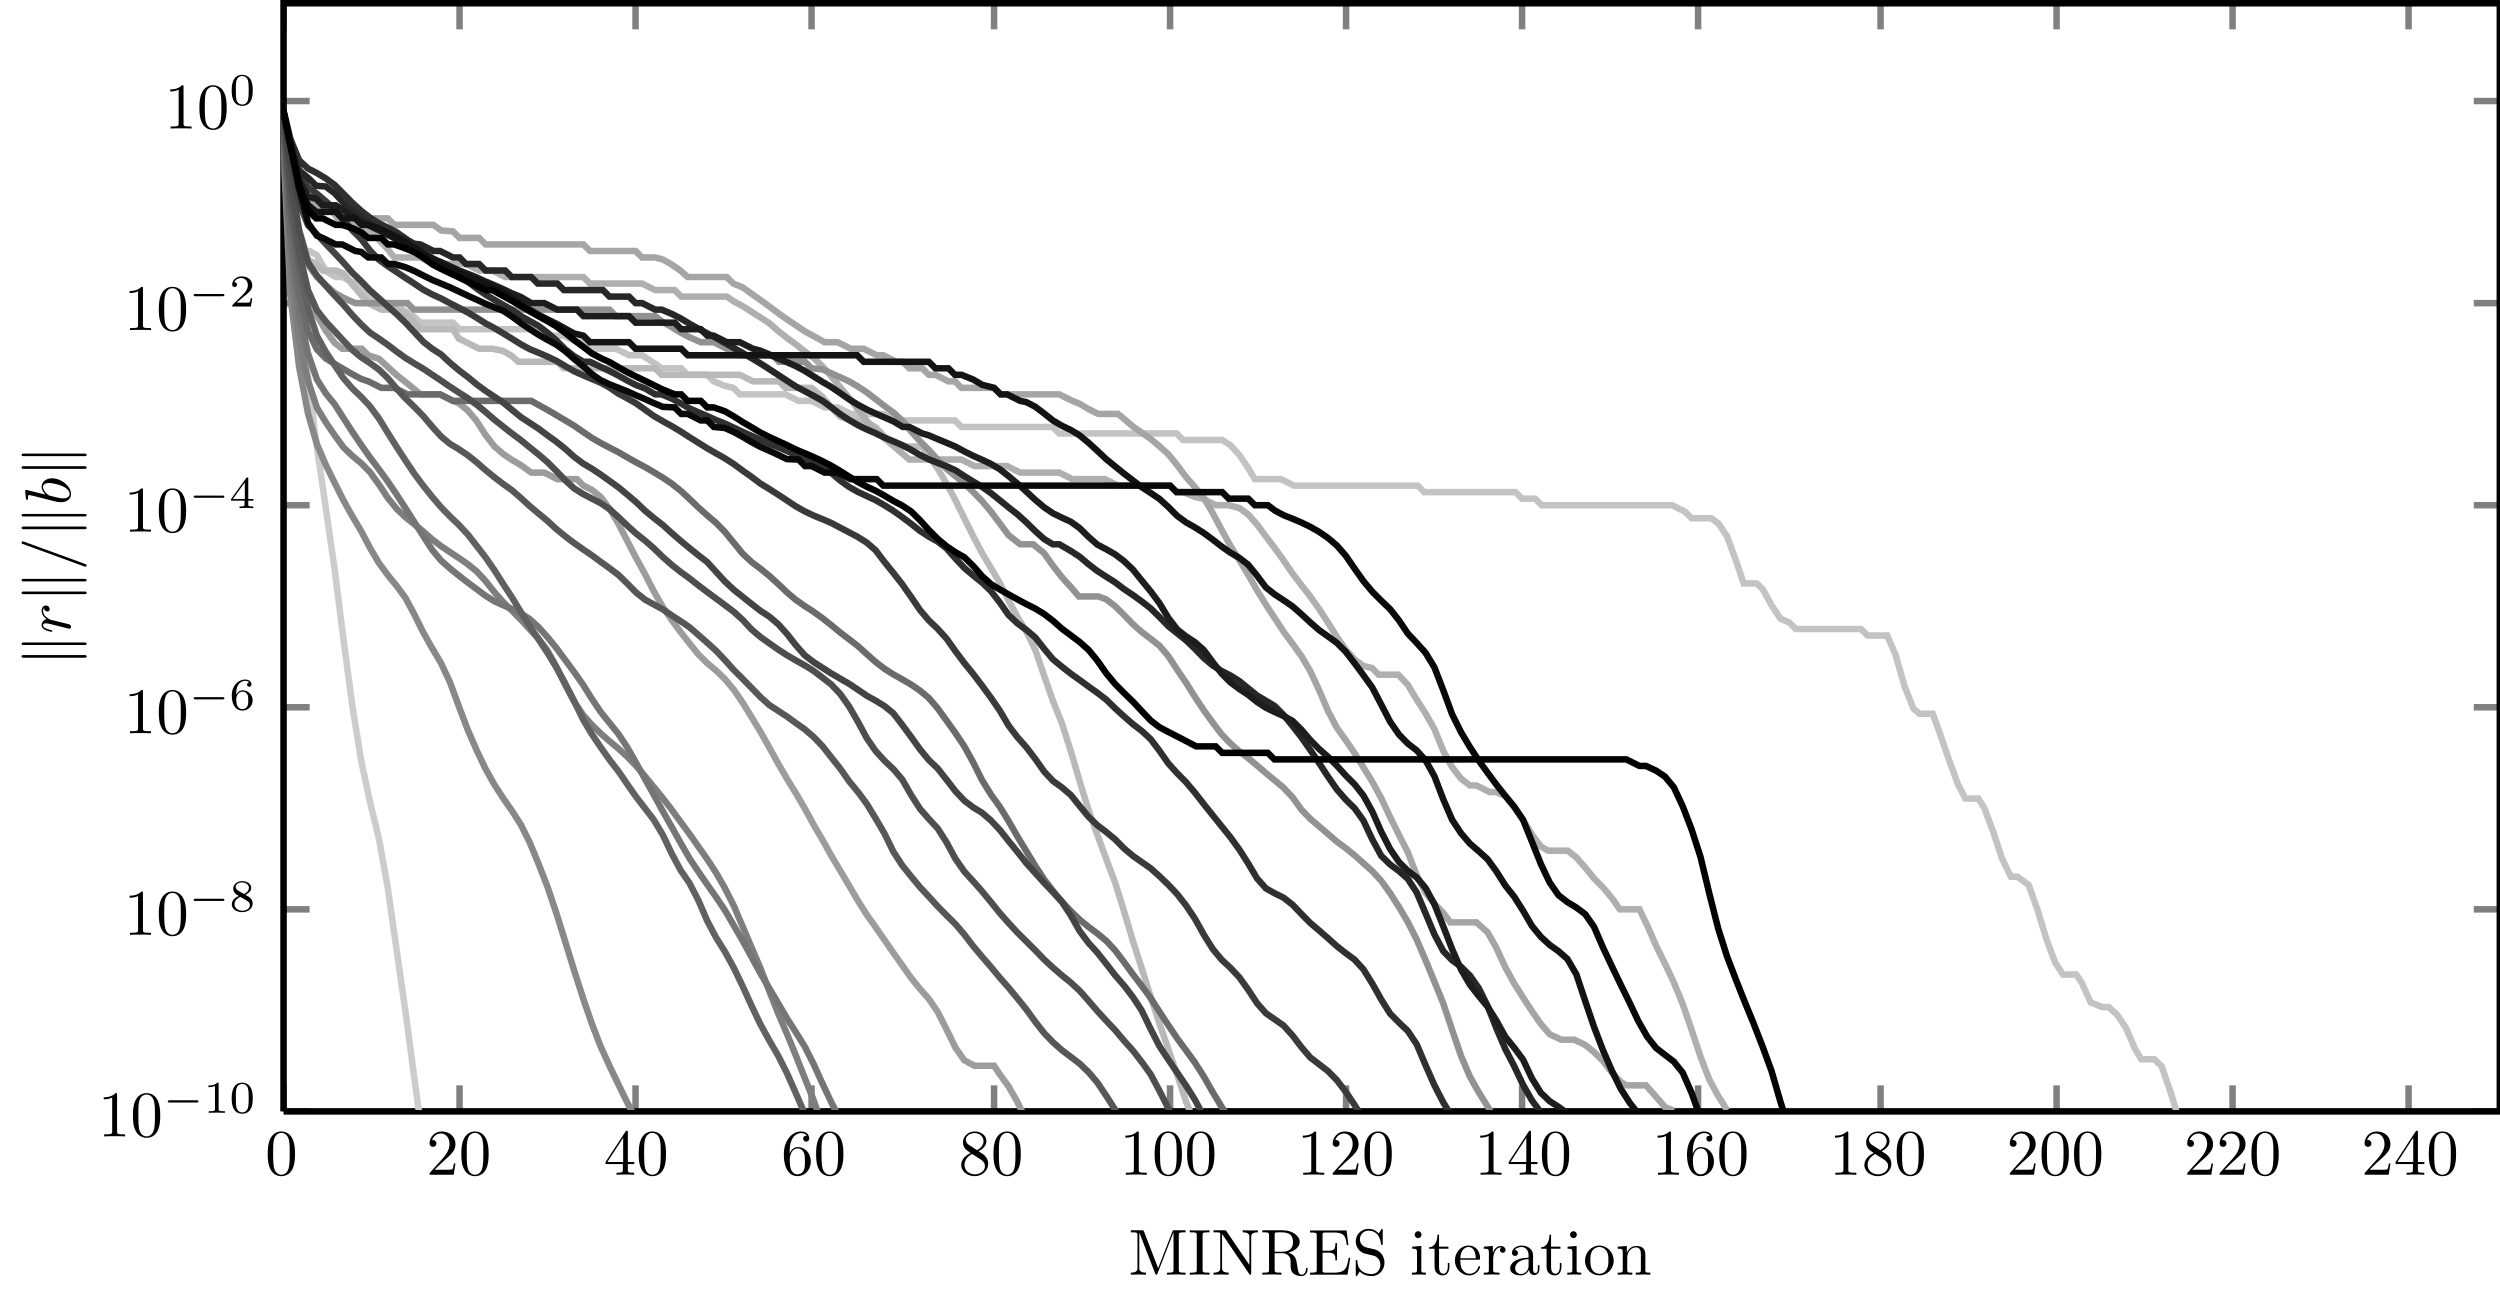 <?xml version="1.0" encoding="UTF-8"?>
<svg xmlns="http://www.w3.org/2000/svg" xmlns:xlink="http://www.w3.org/1999/xlink" width="383.525pt" height="198.87pt" viewBox="0 0 383.525 198.87" version="1.1">
<defs>
<g>
<symbol overflow="visible" id="glyph0-0">
<path style="stroke:none;" d=""/>
</symbol>
<symbol overflow="visible" id="glyph0-1">
<path style="stroke:none;" d="M 4.578 -3.188 C 4.578 -3.984 4.531 -4.781 4.188 -5.516 C 3.734 -6.484 2.906 -6.641 2.5 -6.641 C 1.891 -6.641 1.172 -6.375 0.75 -5.453 C 0.438 -4.766 0.391 -3.984 0.391 -3.188 C 0.391 -2.438 0.422 -1.547 0.844 -0.781 C 1.266 0.016 2 0.219 2.484 0.219 C 3.016 0.219 3.781 0.016 4.219 -0.938 C 4.531 -1.625 4.578 -2.406 4.578 -3.188 Z M 2.484 0 C 2.094 0 1.5 -0.25 1.328 -1.203 C 1.219 -1.797 1.219 -2.719 1.219 -3.312 C 1.219 -3.953 1.219 -4.609 1.297 -5.141 C 1.484 -6.328 2.234 -6.422 2.484 -6.422 C 2.812 -6.422 3.469 -6.234 3.656 -5.25 C 3.766 -4.688 3.766 -3.938 3.766 -3.312 C 3.766 -2.562 3.766 -1.891 3.656 -1.25 C 3.5 -0.297 2.938 0 2.484 0 Z "/>
</symbol>
<symbol overflow="visible" id="glyph0-2">
<path style="stroke:none;" d="M 1.266 -0.766 L 2.328 -1.797 C 3.875 -3.172 4.469 -3.703 4.469 -4.703 C 4.469 -5.844 3.578 -6.641 2.359 -6.641 C 1.234 -6.641 0.5 -5.719 0.5 -4.828 C 0.5 -4.281 1 -4.281 1.031 -4.281 C 1.203 -4.281 1.547 -4.391 1.547 -4.812 C 1.547 -5.062 1.359 -5.328 1.016 -5.328 C 0.938 -5.328 0.922 -5.328 0.891 -5.312 C 1.109 -5.969 1.656 -6.328 2.234 -6.328 C 3.141 -6.328 3.562 -5.516 3.562 -4.703 C 3.562 -3.906 3.078 -3.125 2.516 -2.5 L 0.609 -0.375 C 0.5 -0.266 0.5 -0.234 0.5 0 L 4.203 0 L 4.469 -1.734 L 4.234 -1.734 C 4.172 -1.438 4.109 -1 4 -0.844 C 3.938 -0.766 3.281 -0.766 3.062 -0.766 Z "/>
</symbol>
<symbol overflow="visible" id="glyph0-3">
<path style="stroke:none;" d="M 2.938 -1.641 L 2.938 -0.781 C 2.938 -0.422 2.906 -0.312 2.172 -0.312 L 1.969 -0.312 L 1.969 0 C 2.375 -0.031 2.891 -0.031 3.312 -0.031 C 3.734 -0.031 4.25 -0.031 4.672 0 L 4.672 -0.312 L 4.453 -0.312 C 3.719 -0.312 3.703 -0.422 3.703 -0.781 L 3.703 -1.641 L 4.688 -1.641 L 4.688 -1.953 L 3.703 -1.953 L 3.703 -6.484 C 3.703 -6.688 3.703 -6.75 3.531 -6.75 C 3.453 -6.75 3.422 -6.75 3.344 -6.625 L 0.281 -1.953 L 0.281 -1.641 Z M 2.984 -1.953 L 0.562 -1.953 L 2.984 -5.672 Z "/>
</symbol>
<symbol overflow="visible" id="glyph0-4">
<path style="stroke:none;" d="M 1.312 -3.266 L 1.312 -3.516 C 1.312 -6.031 2.547 -6.391 3.062 -6.391 C 3.297 -6.391 3.719 -6.328 3.938 -5.984 C 3.781 -5.984 3.391 -5.984 3.391 -5.547 C 3.391 -5.234 3.625 -5.078 3.844 -5.078 C 4 -5.078 4.312 -5.172 4.312 -5.562 C 4.312 -6.156 3.875 -6.641 3.047 -6.641 C 1.766 -6.641 0.422 -5.359 0.422 -3.156 C 0.422 -0.484 1.578 0.219 2.5 0.219 C 3.609 0.219 4.562 -0.719 4.562 -2.031 C 4.562 -3.297 3.672 -4.25 2.562 -4.25 C 1.891 -4.25 1.516 -3.75 1.312 -3.266 Z M 2.5 -0.062 C 1.875 -0.062 1.578 -0.656 1.516 -0.812 C 1.328 -1.281 1.328 -2.078 1.328 -2.25 C 1.328 -3.031 1.656 -4.031 2.547 -4.031 C 2.719 -4.031 3.172 -4.031 3.484 -3.406 C 3.656 -3.047 3.656 -2.531 3.656 -2.047 C 3.656 -1.562 3.656 -1.062 3.484 -0.703 C 3.188 -0.109 2.734 -0.062 2.5 -0.062 Z "/>
</symbol>
<symbol overflow="visible" id="glyph0-5">
<path style="stroke:none;" d="M 1.625 -4.562 C 1.172 -4.859 1.125 -5.188 1.125 -5.359 C 1.125 -5.969 1.781 -6.391 2.484 -6.391 C 3.203 -6.391 3.844 -5.875 3.844 -5.156 C 3.844 -4.578 3.453 -4.109 2.859 -3.766 Z M 3.078 -3.609 C 3.797 -3.984 4.281 -4.5 4.281 -5.156 C 4.281 -6.078 3.406 -6.641 2.5 -6.641 C 1.5 -6.641 0.688 -5.906 0.688 -4.969 C 0.688 -4.797 0.703 -4.344 1.125 -3.875 C 1.234 -3.766 1.609 -3.516 1.859 -3.344 C 1.281 -3.047 0.422 -2.5 0.422 -1.5 C 0.422 -0.453 1.438 0.219 2.484 0.219 C 3.609 0.219 4.562 -0.609 4.562 -1.672 C 4.562 -2.031 4.453 -2.484 4.062 -2.906 C 3.875 -3.109 3.719 -3.203 3.078 -3.609 Z M 2.078 -3.188 L 3.312 -2.406 C 3.594 -2.219 4.062 -1.922 4.062 -1.312 C 4.062 -0.578 3.312 -0.062 2.5 -0.062 C 1.641 -0.062 0.922 -0.672 0.922 -1.5 C 0.922 -2.078 1.234 -2.719 2.078 -3.188 Z "/>
</symbol>
<symbol overflow="visible" id="glyph0-6">
<path style="stroke:none;" d="M 2.938 -6.375 C 2.938 -6.625 2.938 -6.641 2.703 -6.641 C 2.078 -6 1.203 -6 0.891 -6 L 0.891 -5.688 C 1.094 -5.688 1.672 -5.688 2.188 -5.953 L 2.188 -0.781 C 2.188 -0.422 2.156 -0.312 1.266 -0.312 L 0.953 -0.312 L 0.953 0 C 1.297 -0.031 2.156 -0.031 2.562 -0.031 C 2.953 -0.031 3.828 -0.031 4.172 0 L 4.172 -0.312 L 3.859 -0.312 C 2.953 -0.312 2.938 -0.422 2.938 -0.781 Z "/>
</symbol>
<symbol overflow="visible" id="glyph0-7">
<path style="stroke:none;" d="M 2.406 -6.594 C 2.312 -6.812 2.281 -6.812 2.047 -6.812 L 0.375 -6.812 L 0.375 -6.5 L 0.609 -6.5 C 1.375 -6.5 1.391 -6.391 1.391 -6.031 L 1.391 -1.047 C 1.391 -0.781 1.391 -0.312 0.375 -0.312 L 0.375 0 C 0.719 -0.016 1.203 -0.031 1.531 -0.031 C 1.859 -0.031 2.359 -0.016 2.703 0 L 2.703 -0.312 C 1.672 -0.312 1.672 -0.781 1.672 -1.047 L 1.672 -6.422 L 1.688 -6.422 L 4.094 -0.219 C 4.141 -0.094 4.188 0 4.281 0 C 4.391 0 4.422 -0.078 4.469 -0.188 L 6.922 -6.5 L 6.922 -0.781 C 6.922 -0.422 6.906 -0.312 6.141 -0.312 L 5.906 -0.312 L 5.906 0 C 6.266 -0.031 6.953 -0.031 7.344 -0.031 C 7.719 -0.031 8.391 -0.031 8.766 0 L 8.766 -0.312 L 8.516 -0.312 C 7.75 -0.312 7.734 -0.422 7.734 -0.781 L 7.734 -6.031 C 7.734 -6.391 7.75 -6.5 8.516 -6.5 L 8.766 -6.5 L 8.766 -6.812 L 7.078 -6.812 C 6.812 -6.812 6.812 -6.797 6.75 -6.625 L 4.562 -1 Z "/>
</symbol>
<symbol overflow="visible" id="glyph0-8">
<path style="stroke:none;" d="M 2.25 -6.031 C 2.25 -6.391 2.266 -6.5 3.062 -6.5 L 3.312 -6.5 L 3.312 -6.812 C 2.969 -6.781 2.188 -6.781 1.797 -6.781 C 1.422 -6.781 0.625 -6.781 0.281 -6.812 L 0.281 -6.5 L 0.531 -6.5 C 1.328 -6.5 1.359 -6.391 1.359 -6.031 L 1.359 -0.781 C 1.359 -0.422 1.328 -0.312 0.531 -0.312 L 0.281 -0.312 L 0.281 0 C 0.625 -0.031 1.422 -0.031 1.797 -0.031 C 2.188 -0.031 2.969 -0.031 3.312 0 L 3.312 -0.312 L 3.062 -0.312 C 2.266 -0.312 2.25 -0.422 2.25 -0.781 Z "/>
</symbol>
<symbol overflow="visible" id="glyph0-9">
<path style="stroke:none;" d="M 2.312 -6.672 C 2.219 -6.797 2.219 -6.812 2.031 -6.812 L 0.328 -6.812 L 0.328 -6.5 L 0.625 -6.5 C 0.766 -6.5 0.969 -6.484 1.109 -6.484 C 1.344 -6.453 1.359 -6.438 1.359 -6.25 L 1.359 -1.047 C 1.359 -0.781 1.359 -0.312 0.328 -0.312 L 0.328 0 C 0.672 -0.016 1.172 -0.031 1.5 -0.031 C 1.828 -0.031 2.312 -0.016 2.656 0 L 2.656 -0.312 C 1.641 -0.312 1.641 -0.781 1.641 -1.047 L 1.641 -6.234 C 1.688 -6.188 1.688 -6.172 1.734 -6.109 L 5.797 -0.125 C 5.891 -0.016 5.906 0 5.969 0 C 6.109 0 6.109 -0.062 6.109 -0.266 L 6.109 -5.766 C 6.109 -6.031 6.109 -6.5 7.141 -6.5 L 7.141 -6.812 C 6.781 -6.797 6.297 -6.781 5.969 -6.781 C 5.641 -6.781 5.156 -6.797 4.812 -6.812 L 4.812 -6.5 C 5.828 -6.5 5.828 -6.031 5.828 -5.766 L 5.828 -1.5 Z "/>
</symbol>
<symbol overflow="visible" id="glyph0-10">
<path style="stroke:none;" d="M 2.234 -3.516 L 2.234 -6.094 C 2.234 -6.328 2.234 -6.453 2.453 -6.484 C 2.547 -6.5 2.844 -6.5 3.047 -6.5 C 3.938 -6.5 5.047 -6.453 5.047 -5.016 C 5.047 -4.328 4.812 -3.516 3.344 -3.516 Z M 4.344 -3.391 C 5.297 -3.625 6.078 -4.234 6.078 -5.016 C 6.078 -5.969 4.938 -6.812 3.484 -6.812 L 0.344 -6.812 L 0.344 -6.5 L 0.594 -6.5 C 1.359 -6.5 1.375 -6.391 1.375 -6.031 L 1.375 -0.781 C 1.375 -0.422 1.359 -0.312 0.594 -0.312 L 0.344 -0.312 L 0.344 0 C 0.703 -0.031 1.422 -0.031 1.797 -0.031 C 2.188 -0.031 2.906 -0.031 3.266 0 L 3.266 -0.312 L 3.016 -0.312 C 2.25 -0.312 2.234 -0.422 2.234 -0.781 L 2.234 -3.297 L 3.375 -3.297 C 3.531 -3.297 3.953 -3.297 4.312 -2.953 C 4.688 -2.609 4.688 -2.297 4.688 -1.625 C 4.688 -0.984 4.688 -0.578 5.094 -0.203 C 5.5 0.156 6.047 0.219 6.344 0.219 C 7.125 0.219 7.297 -0.594 7.297 -0.875 C 7.297 -0.938 7.297 -1.047 7.172 -1.047 C 7.062 -1.047 7.062 -0.953 7.047 -0.891 C 6.984 -0.172 6.641 0 6.391 0 C 5.906 0 5.828 -0.516 5.688 -1.438 L 5.547 -2.234 C 5.375 -2.875 4.891 -3.203 4.344 -3.391 Z "/>
</symbol>
<symbol overflow="visible" id="glyph0-11">
<path style="stroke:none;" d="M 1.359 -0.781 C 1.359 -0.422 1.328 -0.312 0.562 -0.312 L 0.328 -0.312 L 0.328 0 L 6.078 0 L 6.5 -2.578 L 6.25 -2.578 C 6 -1.031 5.766 -0.312 4.062 -0.312 L 2.734 -0.312 C 2.266 -0.312 2.25 -0.375 2.25 -0.703 L 2.25 -3.375 L 3.141 -3.375 C 4.109 -3.375 4.219 -3.047 4.219 -2.203 L 4.469 -2.203 L 4.469 -4.844 L 4.219 -4.844 C 4.219 -3.984 4.109 -3.672 3.141 -3.672 L 2.25 -3.672 L 2.25 -6.078 C 2.25 -6.406 2.266 -6.469 2.734 -6.469 L 4.016 -6.469 C 5.547 -6.469 5.812 -5.922 5.969 -4.531 L 6.219 -4.531 L 5.938 -6.781 L 0.328 -6.781 L 0.328 -6.469 L 0.562 -6.469 C 1.328 -6.469 1.359 -6.359 1.359 -6 Z "/>
</symbol>
<symbol overflow="visible" id="glyph0-12">
<path style="stroke:none;" d="M 3.484 -3.875 L 2.203 -4.172 C 1.578 -4.328 1.203 -4.859 1.203 -5.438 C 1.203 -6.141 1.734 -6.75 2.516 -6.75 C 4.172 -6.75 4.391 -5.109 4.453 -4.672 C 4.469 -4.609 4.469 -4.547 4.578 -4.547 C 4.703 -4.547 4.703 -4.594 4.703 -4.781 L 4.703 -6.781 C 4.703 -6.953 4.703 -7.031 4.594 -7.031 C 4.531 -7.031 4.516 -7.016 4.453 -6.891 L 4.094 -6.328 C 3.797 -6.625 3.391 -7.031 2.5 -7.031 C 1.391 -7.031 0.562 -6.156 0.562 -5.094 C 0.562 -4.266 1.094 -3.531 1.859 -3.266 C 1.969 -3.234 2.484 -3.109 3.188 -2.938 C 3.453 -2.875 3.75 -2.797 4.031 -2.438 C 4.234 -2.172 4.344 -1.844 4.344 -1.516 C 4.344 -0.812 3.844 -0.094 3 -0.094 C 2.719 -0.094 1.953 -0.141 1.422 -0.625 C 0.844 -1.172 0.812 -1.797 0.812 -2.156 C 0.797 -2.266 0.719 -2.266 0.688 -2.266 C 0.562 -2.266 0.562 -2.188 0.562 -2.016 L 0.562 -0.016 C 0.562 0.156 0.562 0.219 0.672 0.219 C 0.734 0.219 0.75 0.203 0.812 0.094 C 0.812 0.078 0.844 0.047 1.172 -0.484 C 1.484 -0.141 2.125 0.219 3.016 0.219 C 4.172 0.219 4.969 -0.75 4.969 -1.859 C 4.969 -2.844 4.312 -3.672 3.484 -3.875 Z "/>
</symbol>
<symbol overflow="visible" id="glyph0-13">
<path style="stroke:none;" d="M 1.766 -4.406 L 0.375 -4.297 L 0.375 -3.984 C 1.016 -3.984 1.109 -3.922 1.109 -3.438 L 1.109 -0.75 C 1.109 -0.312 1 -0.312 0.328 -0.312 L 0.328 0 C 0.641 -0.016 1.188 -0.031 1.422 -0.031 C 1.781 -0.031 2.125 -0.016 2.469 0 L 2.469 -0.312 C 1.797 -0.312 1.766 -0.359 1.766 -0.75 Z M 1.797 -6.141 C 1.797 -6.453 1.562 -6.672 1.281 -6.672 C 0.969 -6.672 0.75 -6.406 0.75 -6.141 C 0.75 -5.875 0.969 -5.609 1.281 -5.609 C 1.562 -5.609 1.797 -5.828 1.797 -6.141 Z "/>
</symbol>
<symbol overflow="visible" id="glyph0-14">
<path style="stroke:none;" d="M 1.719 -3.984 L 3.156 -3.984 L 3.156 -4.297 L 1.719 -4.297 L 1.719 -6.125 L 1.469 -6.125 C 1.469 -5.312 1.172 -4.25 0.188 -4.203 L 0.188 -3.984 L 1.031 -3.984 L 1.031 -1.234 C 1.031 -0.016 1.969 0.109 2.328 0.109 C 3.031 0.109 3.312 -0.594 3.312 -1.234 L 3.312 -1.797 L 3.062 -1.797 L 3.062 -1.25 C 3.062 -0.516 2.766 -0.141 2.391 -0.141 C 1.719 -0.141 1.719 -1.047 1.719 -1.219 Z "/>
</symbol>
<symbol overflow="visible" id="glyph0-15">
<path style="stroke:none;" d="M 1.109 -2.516 C 1.172 -4 2.016 -4.25 2.359 -4.25 C 3.375 -4.25 3.484 -2.906 3.484 -2.516 Z M 1.109 -2.297 L 3.891 -2.297 C 4.109 -2.297 4.141 -2.297 4.141 -2.516 C 4.141 -3.5 3.594 -4.469 2.359 -4.469 C 1.203 -4.469 0.281 -3.438 0.281 -2.188 C 0.281 -0.859 1.328 0.109 2.469 0.109 C 3.688 0.109 4.141 -1 4.141 -1.188 C 4.141 -1.281 4.062 -1.312 4 -1.312 C 3.922 -1.312 3.891 -1.25 3.875 -1.172 C 3.531 -0.141 2.625 -0.141 2.531 -0.141 C 2.031 -0.141 1.641 -0.438 1.406 -0.812 C 1.109 -1.281 1.109 -1.938 1.109 -2.297 Z "/>
</symbol>
<symbol overflow="visible" id="glyph0-16">
<path style="stroke:none;" d="M 1.672 -3.312 L 1.672 -4.406 L 0.281 -4.297 L 0.281 -3.984 C 0.984 -3.984 1.062 -3.922 1.062 -3.422 L 1.062 -0.75 C 1.062 -0.312 0.953 -0.312 0.281 -0.312 L 0.281 0 C 0.672 -0.016 1.141 -0.031 1.422 -0.031 C 1.812 -0.031 2.281 -0.031 2.688 0 L 2.688 -0.312 L 2.469 -0.312 C 1.734 -0.312 1.719 -0.422 1.719 -0.781 L 1.719 -2.312 C 1.719 -3.297 2.141 -4.188 2.891 -4.188 C 2.953 -4.188 2.984 -4.188 3 -4.172 C 2.969 -4.172 2.766 -4.047 2.766 -3.781 C 2.766 -3.516 2.984 -3.359 3.203 -3.359 C 3.375 -3.359 3.625 -3.484 3.625 -3.797 C 3.625 -4.109 3.312 -4.406 2.891 -4.406 C 2.156 -4.406 1.797 -3.734 1.672 -3.312 Z "/>
</symbol>
<symbol overflow="visible" id="glyph0-17">
<path style="stroke:none;" d="M 3.312 -0.75 C 3.359 -0.359 3.625 0.062 4.094 0.062 C 4.312 0.062 4.922 -0.078 4.922 -0.891 L 4.922 -1.453 L 4.672 -1.453 L 4.672 -0.891 C 4.672 -0.312 4.422 -0.25 4.312 -0.25 C 3.984 -0.25 3.938 -0.703 3.938 -0.75 L 3.938 -2.734 C 3.938 -3.156 3.938 -3.547 3.578 -3.922 C 3.188 -4.312 2.688 -4.469 2.219 -4.469 C 1.391 -4.469 0.703 -4 0.703 -3.344 C 0.703 -3.047 0.906 -2.875 1.172 -2.875 C 1.453 -2.875 1.625 -3.078 1.625 -3.328 C 1.625 -3.453 1.578 -3.781 1.109 -3.781 C 1.391 -4.141 1.875 -4.25 2.188 -4.25 C 2.688 -4.25 3.25 -3.859 3.25 -2.969 L 3.25 -2.609 C 2.734 -2.578 2.047 -2.547 1.422 -2.25 C 0.672 -1.906 0.422 -1.391 0.422 -0.953 C 0.422 -0.141 1.391 0.109 2.016 0.109 C 2.672 0.109 3.125 -0.297 3.312 -0.75 Z M 3.25 -2.391 L 3.25 -1.391 C 3.25 -0.453 2.531 -0.109 2.078 -0.109 C 1.594 -0.109 1.188 -0.453 1.188 -0.953 C 1.188 -1.5 1.609 -2.328 3.25 -2.391 Z "/>
</symbol>
<symbol overflow="visible" id="glyph0-18">
<path style="stroke:none;" d="M 4.688 -2.141 C 4.688 -3.406 3.703 -4.469 2.5 -4.469 C 1.25 -4.469 0.281 -3.375 0.281 -2.141 C 0.281 -0.844 1.312 0.109 2.484 0.109 C 3.688 0.109 4.688 -0.875 4.688 -2.141 Z M 2.5 -0.141 C 2.062 -0.141 1.625 -0.344 1.359 -0.812 C 1.109 -1.25 1.109 -1.859 1.109 -2.219 C 1.109 -2.609 1.109 -3.141 1.344 -3.578 C 1.609 -4.031 2.078 -4.25 2.484 -4.25 C 2.922 -4.25 3.344 -4.031 3.609 -3.594 C 3.875 -3.172 3.875 -2.594 3.875 -2.219 C 3.875 -1.859 3.875 -1.312 3.656 -0.875 C 3.422 -0.422 2.984 -0.141 2.5 -0.141 Z "/>
</symbol>
<symbol overflow="visible" id="glyph0-19">
<path style="stroke:none;" d="M 1.094 -3.422 L 1.094 -0.75 C 1.094 -0.312 0.984 -0.312 0.312 -0.312 L 0.312 0 C 0.672 -0.016 1.172 -0.031 1.453 -0.031 C 1.703 -0.031 2.219 -0.016 2.562 0 L 2.562 -0.312 C 1.891 -0.312 1.781 -0.312 1.781 -0.75 L 1.781 -2.594 C 1.781 -3.625 2.5 -4.188 3.125 -4.188 C 3.766 -4.188 3.875 -3.656 3.875 -3.078 L 3.875 -0.75 C 3.875 -0.312 3.766 -0.312 3.094 -0.312 L 3.094 0 C 3.438 -0.016 3.953 -0.031 4.219 -0.031 C 4.469 -0.031 5 -0.016 5.328 0 L 5.328 -0.312 C 4.812 -0.312 4.562 -0.312 4.562 -0.609 L 4.562 -2.516 C 4.562 -3.375 4.562 -3.672 4.25 -4.031 C 4.109 -4.203 3.781 -4.406 3.203 -4.406 C 2.469 -4.406 2 -3.984 1.719 -3.359 L 1.719 -4.406 L 0.312 -4.297 L 0.312 -3.984 C 1.016 -3.984 1.094 -3.922 1.094 -3.422 Z "/>
</symbol>
<symbol overflow="visible" id="glyph1-0">
<path style="stroke:none;" d=""/>
</symbol>
<symbol overflow="visible" id="glyph1-1">
<path style="stroke:none;" d="M 3.594 -2.219 C 3.594 -2.984 3.5 -3.547 3.188 -4.031 C 2.969 -4.344 2.531 -4.625 1.984 -4.625 C 0.359 -4.625 0.359 -2.719 0.359 -2.219 C 0.359 -1.719 0.359 0.141 1.984 0.141 C 3.594 0.141 3.594 -1.719 3.594 -2.219 Z M 1.984 -0.062 C 1.656 -0.062 1.234 -0.25 1.094 -0.812 C 1 -1.219 1 -1.797 1 -2.312 C 1 -2.828 1 -3.359 1.094 -3.734 C 1.25 -4.281 1.688 -4.438 1.984 -4.438 C 2.359 -4.438 2.719 -4.203 2.844 -3.797 C 2.953 -3.422 2.969 -2.922 2.969 -2.312 C 2.969 -1.797 2.969 -1.281 2.875 -0.844 C 2.734 -0.203 2.266 -0.062 1.984 -0.062 Z "/>
</symbol>
<symbol overflow="visible" id="glyph1-2">
<path style="stroke:none;" d="M 3.516 -1.266 L 3.281 -1.266 C 3.266 -1.109 3.188 -0.703 3.094 -0.641 C 3.047 -0.594 2.516 -0.594 2.406 -0.594 L 1.125 -0.594 C 1.859 -1.234 2.109 -1.438 2.516 -1.766 C 3.031 -2.172 3.516 -2.609 3.516 -3.266 C 3.516 -4.109 2.781 -4.625 1.891 -4.625 C 1.031 -4.625 0.438 -4.016 0.438 -3.375 C 0.438 -3.031 0.734 -2.984 0.812 -2.984 C 0.969 -2.984 1.172 -3.109 1.172 -3.359 C 1.172 -3.484 1.125 -3.734 0.766 -3.734 C 0.984 -4.219 1.453 -4.375 1.781 -4.375 C 2.484 -4.375 2.844 -3.828 2.844 -3.266 C 2.844 -2.656 2.406 -2.188 2.188 -1.938 L 0.516 -0.266 C 0.438 -0.203 0.438 -0.188 0.438 0 L 3.312 0 Z "/>
</symbol>
<symbol overflow="visible" id="glyph1-3">
<path style="stroke:none;" d="M 3.688 -1.141 L 3.688 -1.391 L 2.906 -1.391 L 2.906 -4.5 C 2.906 -4.641 2.906 -4.703 2.766 -4.703 C 2.672 -4.703 2.641 -4.703 2.578 -4.594 L 0.266 -1.391 L 0.266 -1.141 L 2.328 -1.141 L 2.328 -0.578 C 2.328 -0.328 2.328 -0.25 1.75 -0.25 L 1.562 -0.25 L 1.562 0 C 1.922 -0.016 2.359 -0.031 2.609 -0.031 C 2.875 -0.031 3.312 -0.016 3.672 0 L 3.672 -0.25 L 3.484 -0.25 C 2.906 -0.25 2.906 -0.328 2.906 -0.578 L 2.906 -1.141 Z M 2.375 -3.938 L 2.375 -1.391 L 0.531 -1.391 Z "/>
</symbol>
<symbol overflow="visible" id="glyph1-4">
<path style="stroke:none;" d="M 1.047 -2.281 C 1.047 -2.844 1.094 -3.359 1.359 -3.797 C 1.594 -4.172 1.969 -4.422 2.422 -4.422 C 2.625 -4.422 2.906 -4.375 3.047 -4.188 C 2.875 -4.172 2.719 -4.047 2.719 -3.844 C 2.719 -3.672 2.844 -3.516 3.047 -3.516 C 3.266 -3.516 3.391 -3.656 3.391 -3.859 C 3.391 -4.266 3.094 -4.625 2.406 -4.625 C 1.406 -4.625 0.375 -3.703 0.375 -2.203 C 0.375 -0.406 1.219 0.141 2 0.141 C 2.844 0.141 3.578 -0.516 3.578 -1.422 C 3.578 -2.312 2.875 -2.969 2.062 -2.969 C 1.5 -2.969 1.203 -2.594 1.047 -2.281 Z M 2 -0.078 C 1.641 -0.078 1.375 -0.281 1.219 -0.594 C 1.125 -0.797 1.062 -1.156 1.062 -1.562 C 1.062 -2.25 1.469 -2.766 2.031 -2.766 C 2.344 -2.766 2.562 -2.641 2.734 -2.391 C 2.906 -2.125 2.906 -1.828 2.906 -1.422 C 2.906 -1.031 2.906 -0.734 2.719 -0.453 C 2.562 -0.219 2.328 -0.078 2 -0.078 Z "/>
</symbol>
<symbol overflow="visible" id="glyph1-5">
<path style="stroke:none;" d="M 2.469 -2.516 C 3.016 -2.781 3.359 -3.109 3.359 -3.594 C 3.359 -4.266 2.656 -4.625 1.984 -4.625 C 1.219 -4.625 0.594 -4.125 0.594 -3.469 C 0.594 -3.141 0.75 -2.906 0.875 -2.766 C 1 -2.609 1.047 -2.578 1.453 -2.344 C 1.062 -2.172 0.375 -1.797 0.375 -1.062 C 0.375 -0.297 1.172 0.141 1.969 0.141 C 2.859 0.141 3.578 -0.422 3.578 -1.172 C 3.578 -1.641 3.312 -2.031 2.906 -2.266 C 2.812 -2.328 2.578 -2.453 2.469 -2.516 Z M 1.344 -3.172 C 1.156 -3.281 0.969 -3.469 0.969 -3.734 C 0.969 -4.172 1.469 -4.422 1.969 -4.422 C 2.516 -4.422 3 -4.078 3 -3.594 C 3 -2.969 2.266 -2.656 2.266 -2.656 C 2.25 -2.656 2.234 -2.656 2.188 -2.688 Z M 1.672 -2.203 L 2.641 -1.656 C 2.812 -1.547 3.156 -1.344 3.156 -0.938 C 3.156 -0.406 2.578 -0.078 1.984 -0.078 C 1.344 -0.078 0.797 -0.5 0.797 -1.062 C 0.797 -1.578 1.172 -1.984 1.672 -2.203 Z "/>
</symbol>
<symbol overflow="visible" id="glyph1-6">
<path style="stroke:none;" d="M 2.328 -4.438 C 2.328 -4.625 2.328 -4.625 2.125 -4.625 C 1.672 -4.188 1.047 -4.188 0.766 -4.188 L 0.766 -3.938 C 0.922 -3.938 1.391 -3.938 1.766 -4.125 L 1.766 -0.578 C 1.766 -0.344 1.766 -0.25 1.078 -0.25 L 0.812 -0.25 L 0.812 0 C 0.938 0 1.797 -0.031 2.047 -0.031 C 2.266 -0.031 3.141 0 3.297 0 L 3.297 -0.25 L 3.031 -0.25 C 2.328 -0.25 2.328 -0.344 2.328 -0.578 Z "/>
</symbol>
<symbol overflow="visible" id="glyph2-0">
<path style="stroke:none;" d=""/>
</symbol>
<symbol overflow="visible" id="glyph2-1">
<path style="stroke:none;" d="M 5.188 -1.578 C 5.297 -1.578 5.469 -1.578 5.469 -1.734 C 5.469 -1.922 5.297 -1.922 5.188 -1.922 L 1.031 -1.922 C 0.922 -1.922 0.75 -1.922 0.75 -1.75 C 0.75 -1.578 0.906 -1.578 1.031 -1.578 Z "/>
</symbol>
<symbol overflow="visible" id="glyph3-0">
<path style="stroke:none;" d=""/>
</symbol>
<symbol overflow="visible" id="glyph3-1">
<path style="stroke:none;" d="M -7.141 -1.719 C -7.297 -1.719 -7.484 -1.719 -7.484 -1.516 C -7.484 -1.312 -7.25 -1.312 -7.109 -1.312 L 2.125 -1.312 C 2.281 -1.312 2.5 -1.312 2.5 -1.516 C 2.5 -1.719 2.312 -1.719 2.156 -1.719 Z M -7.109 -3.656 C -7.266 -3.656 -7.484 -3.656 -7.484 -3.453 C -7.484 -3.266 -7.297 -3.266 -7.141 -3.266 L 2.156 -3.266 C 2.312 -3.266 2.5 -3.266 2.5 -3.453 C 2.5 -3.656 2.266 -3.656 2.125 -3.656 Z "/>
</symbol>
<symbol overflow="visible" id="glyph4-0">
<path style="stroke:none;" d=""/>
</symbol>
<symbol overflow="visible" id="glyph4-1">
<path style="stroke:none;" d="M -0.594 -0.875 C -0.438 -0.844 -0.203 -0.781 -0.156 -0.781 C 0.016 -0.781 0.109 -0.922 0.109 -1.078 C 0.109 -1.203 0.031 -1.375 -0.172 -1.453 C -0.203 -1.469 -1.562 -1.797 -1.75 -1.844 C -2.078 -1.922 -2.766 -2.109 -3.047 -2.156 C -3.172 -2.203 -3.641 -2.484 -3.859 -2.719 C -3.922 -2.797 -4.188 -3.094 -4.188 -3.516 C -4.188 -3.781 -4.062 -3.922 -4.062 -3.938 C -4.016 -3.641 -3.781 -3.422 -3.516 -3.422 C -3.359 -3.422 -3.172 -3.531 -3.172 -3.797 C -3.172 -4.062 -3.406 -4.344 -3.766 -4.344 C -4.109 -4.344 -4.406 -4.031 -4.406 -3.516 C -4.406 -2.875 -3.922 -2.438 -3.641 -2.25 C -4.094 -2.156 -4.406 -1.797 -4.406 -1.328 C -4.406 -0.875 -4.016 -0.688 -3.844 -0.594 C -3.5 -0.422 -2.906 -0.297 -2.875 -0.297 C -2.766 -0.297 -2.766 -0.391 -2.766 -0.406 C -2.766 -0.516 -2.781 -0.516 -3 -0.578 C -3.703 -0.75 -4.188 -0.953 -4.188 -1.312 C -4.188 -1.469 -4.109 -1.609 -3.734 -1.609 C -3.516 -1.609 -3.406 -1.578 -2.891 -1.453 Z "/>
</symbol>
<symbol overflow="visible" id="glyph4-2">
<path style="stroke:none;" d="M -7.094 -4.375 C -7.234 -4.422 -7.266 -4.422 -7.281 -4.422 C -7.391 -4.422 -7.484 -4.344 -7.484 -4.234 C -7.484 -4.156 -7.453 -4.094 -7.391 -4.062 L 2.109 -0.594 C 2.25 -0.547 2.281 -0.547 2.297 -0.547 C 2.406 -0.547 2.5 -0.641 2.5 -0.75 C 2.5 -0.875 2.422 -0.906 2.25 -0.969 Z "/>
</symbol>
<symbol overflow="visible" id="glyph4-3">
<path style="stroke:none;" d="M -6.812 -2.375 C -6.812 -2.375 -6.922 -2.375 -6.922 -2.25 C -6.922 -2.031 -6.844 -1.297 -6.812 -1.031 C -6.812 -0.953 -6.797 -0.844 -6.625 -0.844 C -6.5 -0.844 -6.5 -0.938 -6.5 -1.094 C -6.5 -1.562 -6.438 -1.578 -6.328 -1.578 C -6.266 -1.578 -5.922 -1.5 -5.719 -1.453 L -2.469 -0.625 C -1.969 -0.516 -1.797 -0.469 -1.453 -0.469 C -0.516 -0.469 0.109 -1 0.109 -1.734 C 0.109 -2.906 -1.375 -4.141 -2.812 -4.141 C -3.719 -4.141 -4.406 -3.609 -4.406 -2.812 C -4.406 -2.359 -4.109 -1.938 -3.812 -1.641 Z M -3.047 -1.453 C -3.266 -1.5 -3.281 -1.5 -3.391 -1.594 C -4.031 -2.078 -4.188 -2.531 -4.188 -2.797 C -4.188 -3.156 -3.891 -3.422 -3.25 -3.422 C -2.656 -3.422 -1.516 -3.094 -1.141 -2.906 C -0.469 -2.578 -0.109 -2.125 -0.109 -1.734 C -0.109 -1.391 -0.375 -1.062 -1.109 -1.062 C -1.312 -1.062 -1.5 -1.062 -2.125 -1.219 Z "/>
</symbol>
</g>
<clipPath id="clip1">
  <path d="M 43.172 0 L 370 0 L 370 171 L 43.172 171 Z "/>
</clipPath>
<clipPath id="clip2">
  <path d="M 43 15 L 384 15 L 384 170.281 L 43 170.281 Z "/>
</clipPath>
<clipPath id="clip3">
  <path d="M 43.172 1 L 80 1 L 80 170.281 L 43.172 170.281 Z "/>
</clipPath>
<clipPath id="clip4">
  <path d="M 43.172 1 L 349 1 L 349 170.281 L 43.172 170.281 Z "/>
</clipPath>
<clipPath id="clip5">
  <path d="M 43.172 1 L 198 1 L 198 170.281 L 43.172 170.281 Z "/>
</clipPath>
<clipPath id="clip6">
  <path d="M 43.172 1 L 280 1 L 280 170.281 L 43.172 170.281 Z "/>
</clipPath>
<clipPath id="clip7">
  <path d="M 43.172 1 L 271 1 L 271 170.281 L 43.172 170.281 Z "/>
</clipPath>
<clipPath id="clip8">
  <path d="M 43.172 1 L 172 1 L 172 170.281 L 43.172 170.281 Z "/>
</clipPath>
<clipPath id="clip9">
  <path d="M 43.172 1 L 244 1 L 244 170.281 L 43.172 170.281 Z "/>
</clipPath>
<clipPath id="clip10">
  <path d="M 43.172 1 L 112 1 L 112 170.281 L 43.172 170.281 Z "/>
</clipPath>
<clipPath id="clip11">
  <path d="M 43.172 1 L 141 1 L 141 170.281 L 43.172 170.281 Z "/>
</clipPath>
<clipPath id="clip12">
  <path d="M 43.172 1 L 144 1 L 144 170.281 L 43.172 170.281 Z "/>
</clipPath>
<clipPath id="clip13">
  <path d="M 43.172 1 L 203 1 L 203 170.281 L 43.172 170.281 Z "/>
</clipPath>
<clipPath id="clip14">
  <path d="M 43.172 1 L 138 1 L 138 170.281 L 43.172 170.281 Z "/>
</clipPath>
<clipPath id="clip15">
  <path d="M 43.172 1 L 187 1 L 187 170.281 L 43.172 170.281 Z "/>
</clipPath>
<clipPath id="clip16">
  <path d="M 43.172 1 L 195 1 L 195 170.281 L 43.172 170.281 Z "/>
</clipPath>
<clipPath id="clip17">
  <path d="M 43.172 1 L 199 1 L 199 170.281 L 43.172 170.281 Z "/>
</clipPath>
<clipPath id="clip18">
  <path d="M 43.172 1 L 224 1 L 224 170.281 L 43.172 170.281 Z "/>
</clipPath>
<clipPath id="clip19">
  <path d="M 43.172 1 L 237 1 L 237 170.281 L 43.172 170.281 Z "/>
</clipPath>
<clipPath id="clip20">
  <path d="M 43.172 1 L 251 1 L 251 170.281 L 43.172 170.281 Z "/>
</clipPath>
<clipPath id="clip21">
  <path d="M 43.172 1 L 255 1 L 255 170.281 L 43.172 170.281 Z "/>
</clipPath>
<clipPath id="clip22">
  <path d="M 43.172 1 L 266 1 L 266 170.281 L 43.172 170.281 Z "/>
</clipPath>
<clipPath id="clip23">
  <path d="M 43.172 1 L 276 1 L 276 170.281 L 43.172 170.281 Z "/>
</clipPath>
<clipPath id="clip24">
  <path d="M 43.172 1 L 289 1 L 289 170.281 L 43.172 170.281 Z "/>
</clipPath>
</defs>
<g id="surface1">
<g clip-path="url(#clip1)" clip-rule="nonzero">
<path style="fill:none;stroke-width:1;stroke-linecap:butt;stroke-linejoin:miter;stroke:rgb(50%,50%,50%);stroke-opacity:1;stroke-miterlimit:10;" d="M 0.329 -154.839 L 0.329 -150.839 M 0.329 15.161 L 0.329 11.161 M 27.329 -154.839 L 27.329 -150.839 M 27.329 15.161 L 27.329 11.161 M 54.329 -154.839 L 54.329 -150.839 M 54.329 15.161 L 54.329 11.161 M 81.329 -154.839 L 81.329 -150.839 M 81.329 15.161 L 81.329 11.161 M 109.329 -154.839 L 109.329 -150.839 M 109.329 15.161 L 109.329 11.161 M 136.329 -154.839 L 136.329 -150.839 M 136.329 15.161 L 136.329 11.161 M 163.329 -154.839 L 163.329 -150.839 M 163.329 15.161 L 163.329 11.161 M 190.329 -154.839 L 190.329 -150.839 M 190.329 15.161 L 190.329 11.161 M 217.329 -154.839 L 217.329 -150.839 M 217.329 15.161 L 217.329 11.161 M 245.329 -154.839 L 245.329 -150.839 M 245.329 15.161 L 245.329 11.161 M 272.329 -154.839 L 272.329 -150.839 M 272.329 15.161 L 272.329 11.161 M 299.329 -154.839 L 299.329 -150.839 M 299.329 15.161 L 299.329 11.161 M 326.329 -154.839 L 326.329 -150.839 M 326.329 15.161 L 326.329 11.161 " transform="matrix(1,0,0,-1,43.171,15.661)"/>
</g>
<g clip-path="url(#clip2)" clip-rule="nonzero">
<path style="fill:none;stroke-width:1;stroke-linecap:butt;stroke-linejoin:miter;stroke:rgb(50%,50%,50%);stroke-opacity:1;stroke-miterlimit:10;" d="M 0.329 0.161 L 4.329 0.161 M 340.329 0.161 L 336.329 0.161 M 0.329 -30.839 L 4.329 -30.839 M 340.329 -30.839 L 336.329 -30.839 M 0.329 -61.839 L 4.329 -61.839 M 340.329 -61.839 L 336.329 -61.839 M 0.329 -92.839 L 4.329 -92.839 M 340.329 -92.839 L 336.329 -92.839 M 0.329 -123.839 L 4.329 -123.839 M 340.329 -123.839 L 336.329 -123.839 M 0.329 -154.839 L 4.329 -154.839 M 340.329 -154.839 L 336.329 -154.839 " transform="matrix(1,0,0,-1,43.171,15.661)"/>
</g>
<path style="fill:none;stroke-width:1;stroke-linecap:butt;stroke-linejoin:miter;stroke:rgb(0%,0%,0%);stroke-opacity:1;stroke-miterlimit:10;" d="M 0.329 -154.839 L 0.329 15.161 L 340.329 15.161 L 340.329 -154.839 L 0.329 -154.839 " transform="matrix(1,0,0,-1,43.171,15.661)"/>
<g style="fill:rgb(0%,0%,0%);fill-opacity:1;">
  <use xlink:href="#glyph0-1" x="40.68" y="180.218"/>
</g>
<g style="fill:rgb(0%,0%,0%);fill-opacity:1;">
  <use xlink:href="#glyph0-2" x="65.402" y="180.218"/>
  <use xlink:href="#glyph0-1" x="70.383" y="180.218"/>
</g>
<g style="fill:rgb(0%,0%,0%);fill-opacity:1;">
  <use xlink:href="#glyph0-3" x="92.615" y="180.218"/>
  <use xlink:href="#glyph0-1" x="97.596" y="180.218"/>
</g>
<g style="fill:rgb(0%,0%,0%);fill-opacity:1;">
  <use xlink:href="#glyph0-4" x="119.827" y="180.218"/>
  <use xlink:href="#glyph0-1" x="124.808" y="180.218"/>
</g>
<g style="fill:rgb(0%,0%,0%);fill-opacity:1;">
  <use xlink:href="#glyph0-5" x="147.039" y="180.218"/>
  <use xlink:href="#glyph0-1" x="152.02" y="180.218"/>
</g>
<g style="fill:rgb(0%,0%,0%);fill-opacity:1;">
  <use xlink:href="#glyph0-6" x="171.761" y="180.218"/>
  <use xlink:href="#glyph0-1" x="176.742" y="180.218"/>
  <use xlink:href="#glyph0-1" x="181.724" y="180.218"/>
</g>
<g style="fill:rgb(0%,0%,0%);fill-opacity:1;">
  <use xlink:href="#glyph0-6" x="198.974" y="180.218"/>
  <use xlink:href="#glyph0-2" x="203.955" y="180.218"/>
  <use xlink:href="#glyph0-1" x="208.937" y="180.218"/>
</g>
<g style="fill:rgb(0%,0%,0%);fill-opacity:1;">
  <use xlink:href="#glyph0-6" x="226.186" y="180.218"/>
  <use xlink:href="#glyph0-3" x="231.167" y="180.218"/>
  <use xlink:href="#glyph0-1" x="236.149" y="180.218"/>
</g>
<g style="fill:rgb(0%,0%,0%);fill-opacity:1;">
  <use xlink:href="#glyph0-6" x="253.398" y="180.218"/>
  <use xlink:href="#glyph0-4" x="258.379" y="180.218"/>
  <use xlink:href="#glyph0-1" x="263.361" y="180.218"/>
</g>
<g style="fill:rgb(0%,0%,0%);fill-opacity:1;">
  <use xlink:href="#glyph0-6" x="280.611" y="180.218"/>
  <use xlink:href="#glyph0-5" x="285.592" y="180.218"/>
  <use xlink:href="#glyph0-1" x="290.574" y="180.218"/>
</g>
<g style="fill:rgb(0%,0%,0%);fill-opacity:1;">
  <use xlink:href="#glyph0-2" x="307.823" y="180.218"/>
  <use xlink:href="#glyph0-1" x="312.804" y="180.218"/>
  <use xlink:href="#glyph0-1" x="317.786" y="180.218"/>
</g>
<g style="fill:rgb(0%,0%,0%);fill-opacity:1;">
  <use xlink:href="#glyph0-2" x="335.036" y="180.218"/>
  <use xlink:href="#glyph0-2" x="340.017" y="180.218"/>
  <use xlink:href="#glyph0-1" x="344.999" y="180.218"/>
</g>
<g style="fill:rgb(0%,0%,0%);fill-opacity:1;">
  <use xlink:href="#glyph0-2" x="362.248" y="180.218"/>
  <use xlink:href="#glyph0-3" x="367.229" y="180.218"/>
  <use xlink:href="#glyph0-1" x="372.211" y="180.218"/>
</g>
<g style="fill:rgb(0%,0%,0%);fill-opacity:1;">
  <use xlink:href="#glyph0-6" x="25.219" y="19.716"/>
  <use xlink:href="#glyph0-1" x="30.2" y="19.716"/>
</g>
<g style="fill:rgb(0%,0%,0%);fill-opacity:1;">
  <use xlink:href="#glyph1-1" x="35.182" y="16.1"/>
</g>
<g style="fill:rgb(0%,0%,0%);fill-opacity:1;">
  <use xlink:href="#glyph0-6" x="18.993" y="50.639"/>
  <use xlink:href="#glyph0-1" x="23.974" y="50.639"/>
</g>
<g style="fill:rgb(0%,0%,0%);fill-opacity:1;">
  <use xlink:href="#glyph2-1" x="28.955" y="47.024"/>
</g>
<g style="fill:rgb(0%,0%,0%);fill-opacity:1;">
  <use xlink:href="#glyph1-2" x="35.182" y="47.024"/>
</g>
<g style="fill:rgb(0%,0%,0%);fill-opacity:1;">
  <use xlink:href="#glyph0-6" x="18.993" y="81.562"/>
  <use xlink:href="#glyph0-1" x="23.974" y="81.562"/>
</g>
<g style="fill:rgb(0%,0%,0%);fill-opacity:1;">
  <use xlink:href="#glyph2-1" x="28.955" y="77.947"/>
</g>
<g style="fill:rgb(0%,0%,0%);fill-opacity:1;">
  <use xlink:href="#glyph1-3" x="35.182" y="77.947"/>
</g>
<g style="fill:rgb(0%,0%,0%);fill-opacity:1;">
  <use xlink:href="#glyph0-6" x="18.993" y="112.486"/>
  <use xlink:href="#glyph0-1" x="23.974" y="112.486"/>
</g>
<g style="fill:rgb(0%,0%,0%);fill-opacity:1;">
  <use xlink:href="#glyph2-1" x="28.955" y="108.871"/>
</g>
<g style="fill:rgb(0%,0%,0%);fill-opacity:1;">
  <use xlink:href="#glyph1-4" x="35.182" y="108.871"/>
</g>
<g style="fill:rgb(0%,0%,0%);fill-opacity:1;">
  <use xlink:href="#glyph0-6" x="18.993" y="143.409"/>
  <use xlink:href="#glyph0-1" x="23.974" y="143.409"/>
</g>
<g style="fill:rgb(0%,0%,0%);fill-opacity:1;">
  <use xlink:href="#glyph2-1" x="28.955" y="139.794"/>
</g>
<g style="fill:rgb(0%,0%,0%);fill-opacity:1;">
  <use xlink:href="#glyph1-5" x="35.182" y="139.794"/>
</g>
<g style="fill:rgb(0%,0%,0%);fill-opacity:1;">
  <use xlink:href="#glyph0-6" x="15.021" y="174.333"/>
  <use xlink:href="#glyph0-1" x="20.002" y="174.333"/>
</g>
<g style="fill:rgb(0%,0%,0%);fill-opacity:1;">
  <use xlink:href="#glyph2-1" x="24.984" y="170.717"/>
</g>
<g style="fill:rgb(0%,0%,0%);fill-opacity:1;">
  <use xlink:href="#glyph1-6" x="31.211" y="170.717"/>
  <use xlink:href="#glyph1-1" x="35.182" y="170.717"/>
</g>
<g clip-path="url(#clip3)" clip-rule="nonzero">
<path style="fill:none;stroke-width:1;stroke-linecap:butt;stroke-linejoin:miter;stroke:rgb(79.999%,79.999%,79.999%);stroke-opacity:1;stroke-miterlimit:10;" d="M 0.001 0.001 L 1.36 -21.405 L 2.72 -31.812 L 4.083 -42.069 L 5.442 -52.937 L 6.802 -62.226 L 8.165 -71.683 L 9.524 -82.417 L 10.884 -92.64 L 12.247 -101.097 L 13.606 -107.448 L 14.966 -113.019 L 16.329 -120.62 L 17.688 -130.144 L 19.048 -139.648 L 20.411 -149.862 L 21.77 -159.851 " transform="matrix(1,0,0,-1,43.171,15.661)"/>
</g>
<g clip-path="url(#clip4)" clip-rule="nonzero">
<path style="fill:none;stroke-width:1;stroke-linecap:butt;stroke-linejoin:miter;stroke:rgb(76.189%,76.189%,76.189%);stroke-opacity:1;stroke-miterlimit:10;" d="M 0.001 0.001 L 1.36 -16.132 L 2.329 -22.839 L 4.329 -22.839 L 5.442 -23.495 L 6.802 -25.929 L 8.329 -26.839 L 9.329 -26.839 L 11.329 -27.839 L 12.247 -28.398 L 13.606 -30.124 L 15.329 -30.839 L 16.329 -30.839 L 17.688 -31.347 L 19.048 -32.112 L 20.411 -32.991 L 21.329 -33.839 L 26.329 -33.839 L 27.329 -34.839 L 38.329 -34.839 L 39.458 -35.597 L 40.329 -35.839 L 43.329 -35.839 L 45.329 -36.839 L 46.329 -36.839 L 47.329 -37.839 L 51.329 -37.839 L 53.329 -38.839 L 55.329 -38.839 L 57.145 -40.007 L 58.329 -40.839 L 61.329 -40.839 L 62.329 -41.839 L 65.329 -41.839 L 66.329 -42.839 L 68.032 -43.538 L 69.329 -43.839 L 70.329 -44.839 L 77.329 -44.839 L 79.329 -45.839 L 81.329 -45.839 L 83.329 -46.839 L 85.329 -46.839 L 87.329 -47.839 L 92.329 -47.839 L 94.329 -48.839 L 103.329 -48.839 L 104.329 -49.839 L 118.329 -49.839 L 119.329 -50.839 L 137.329 -50.839 L 138.329 -51.839 L 144.329 -51.839 L 145.587 -52.632 L 146.95 -54.136 L 148.309 -56.136 L 149.329 -57.839 L 153.329 -57.839 L 155.329 -58.839 L 174.329 -58.839 L 175.329 -59.839 L 189.329 -59.839 L 190.329 -60.839 L 192.329 -60.839 L 193.329 -61.839 L 213.329 -61.839 L 215.329 -62.839 L 216.329 -63.839 L 219.329 -63.839 L 220.423 -64.612 L 221.782 -66.636 L 223.145 -70.347 L 224.329 -73.839 L 226.329 -73.839 L 227.227 -74.694 L 228.587 -77.155 L 229.946 -79.237 L 231.329 -79.839 L 232.329 -80.839 L 242.329 -80.839 L 243.329 -81.839 L 246.329 -81.839 L 247.638 -84.812 L 248.997 -89.605 L 250.356 -93.034 L 251.329 -93.839 L 253.329 -93.839 L 254.438 -96.882 L 255.802 -100.839 L 257.161 -104.573 L 258.329 -106.839 L 260.329 -106.839 L 261.243 -108.304 L 262.602 -111.933 L 263.962 -116.058 L 265.329 -118.839 L 266.329 -118.839 L 268.044 -120.101 L 269.407 -123.933 L 270.767 -128.394 L 272.126 -132.038 L 273.329 -133.839 L 275.329 -133.839 L 276.208 -135.128 L 277.571 -138.136 L 279.329 -138.839 L 280.329 -138.839 L 281.653 -140.05 L 283.013 -142.097 L 284.372 -145.269 L 285.329 -146.839 L 287.329 -146.839 L 288.454 -147.933 L 289.817 -151.886 L 291.177 -156.359 " transform="matrix(1,0,0,-1,43.171,15.661)"/>
</g>
<g clip-path="url(#clip5)" clip-rule="nonzero">
<path style="fill:none;stroke-width:1;stroke-linecap:butt;stroke-linejoin:miter;stroke:rgb(72.38%,72.38%,72.38%);stroke-opacity:1;stroke-miterlimit:10;" d="M 0.001 0.001 L 1.36 -11.515 L 2.72 -19.546 L 4.083 -24.198 L 5.329 -24.839 L 6.329 -25.839 L 8.329 -25.839 L 9.524 -26.265 L 10.884 -27.987 L 12.247 -29.609 L 13.329 -30.839 L 15.329 -31.839 L 17.329 -31.839 L 19.048 -32.542 L 20.411 -33.804 L 21.329 -34.839 L 26.329 -34.839 L 27.212 -36.276 L 28.329 -36.839 L 30.329 -37.839 L 32.329 -37.839 L 34.017 -38.179 L 35.376 -38.956 L 36.329 -39.839 L 42.329 -39.839 L 43.329 -40.839 L 57.329 -40.839 L 58.329 -41.839 L 70.329 -41.839 L 72.329 -42.839 L 76.329 -42.839 L 77.329 -43.839 L 81.329 -43.839 L 82.997 -45.198 L 84.36 -46.862 L 85.72 -48.269 L 87.329 -48.839 L 89.329 -48.839 L 91.161 -49.878 L 92.524 -51.316 L 94.329 -52.839 L 98.329 -52.839 L 99.325 -54.331 L 100.688 -56.237 L 102.048 -58.554 L 103.407 -61.093 L 104.77 -63.859 L 106.13 -66.589 L 107.489 -69.187 L 108.852 -71.472 L 110.212 -73.773 L 111.571 -76.499 L 112.934 -79.003 L 114.294 -81.253 L 115.653 -84.03 L 117.016 -88.034 L 118.376 -91.913 L 119.735 -95.288 L 121.099 -99.562 L 122.458 -104.183 L 123.817 -108.601 L 125.181 -112.429 L 126.54 -116.128 L 127.899 -119.73 L 129.259 -124.097 L 130.622 -128.663 L 131.981 -132.901 L 133.341 -137.23 L 134.704 -141.378 L 136.063 -145.292 L 137.423 -149.226 L 138.786 -153.347 L 140.145 -156.734 " transform="matrix(1,0,0,-1,43.171,15.661)"/>
</g>
<g clip-path="url(#clip6)" clip-rule="nonzero">
<path style="fill:none;stroke-width:1;stroke-linecap:butt;stroke-linejoin:miter;stroke:rgb(68.57%,68.57%,68.57%);stroke-opacity:1;stroke-miterlimit:10;" d="M 0.001 0.001 L 1.36 -8.855 L 2.72 -13.777 L 4.329 -14.839 L 5.329 -14.839 L 6.802 -15.589 L 8.165 -17.23 L 9.329 -18.839 L 12.329 -18.839 L 13.606 -19.757 L 14.966 -21.155 L 16.329 -22.593 L 17.329 -23.839 L 21.329 -23.839 L 23.329 -24.839 L 28.329 -24.839 L 30.329 -25.839 L 32.329 -25.839 L 34.329 -26.839 L 46.329 -26.839 L 47.329 -27.839 L 55.329 -27.839 L 57.329 -28.839 L 60.329 -28.839 L 61.329 -29.839 L 68.329 -29.839 L 69.391 -30.577 L 70.755 -31.288 L 72.114 -32.179 L 73.474 -33.026 L 74.837 -33.913 L 76.196 -35.112 L 77.556 -36.171 L 78.919 -37.171 L 80.278 -38.245 L 81.638 -39.253 L 82.997 -40.515 L 84.36 -42.073 L 85.72 -43.714 L 87.079 -45.386 L 88.442 -47.097 L 89.802 -48.894 L 91.161 -50.441 L 92.524 -51.569 L 93.884 -52.734 L 95.243 -53.921 L 96.329 -54.839 L 104.329 -54.839 L 106.329 -55.839 L 111.329 -55.839 L 113.329 -56.839 L 119.329 -56.839 L 121.329 -57.839 L 126.329 -57.839 L 128.329 -58.839 L 136.329 -58.839 L 137.329 -59.839 L 138.329 -59.839 L 140.145 -60.577 L 141.329 -60.839 L 143.329 -61.839 L 145.329 -61.839 L 146.95 -62.276 L 148.309 -63.257 L 149.669 -64.796 L 151.032 -66.64 L 152.392 -68.433 L 153.751 -70.319 L 155.114 -72.308 L 156.474 -74.109 L 157.833 -75.835 L 159.196 -77.765 L 160.556 -79.843 L 161.915 -82.038 L 163.278 -83.972 L 164.638 -85.519 L 165.997 -86.507 L 167.329 -86.839 L 168.329 -87.839 L 171.329 -87.839 L 172.802 -89.398 L 174.161 -91.659 L 175.52 -93.773 L 176.884 -96.191 L 178.243 -99.53 L 179.602 -102.034 L 180.966 -103.788 L 182.329 -104.839 L 183.329 -104.839 L 185.329 -105.839 L 186.329 -105.839 L 187.767 -106.46 L 189.13 -108.21 L 190.489 -110.097 L 191.849 -112.378 L 193.212 -114.21 L 194.329 -114.839 L 197.329 -114.839 L 198.653 -115.878 L 200.013 -117.429 L 201.376 -119.109 L 202.735 -120.472 L 204.095 -122.093 L 205.329 -123.839 L 208.329 -123.839 L 209.54 -126.331 L 210.899 -129.437 L 212.259 -132.183 L 213.622 -135.077 L 214.981 -138.39 L 216.341 -142.339 L 217.704 -146.452 L 219.063 -149.984 L 220.423 -152.476 L 221.782 -154.64 " transform="matrix(1,0,0,-1,43.171,15.661)"/>
</g>
<g clip-path="url(#clip7)" clip-rule="nonzero">
<path style="fill:none;stroke-width:1;stroke-linecap:butt;stroke-linejoin:miter;stroke:rgb(64.76%,64.76%,64.76%);stroke-opacity:1;stroke-miterlimit:10;" d="M 0.001 0.001 L 1.36 -8.823 L 2.72 -13.456 L 4.329 -14.839 L 5.329 -15.839 L 8.329 -15.839 L 9.524 -16.913 L 11.329 -17.839 L 16.329 -17.839 L 17.329 -18.839 L 23.329 -18.839 L 24.493 -19.687 L 26.329 -19.839 L 27.329 -20.839 L 30.329 -20.839 L 31.329 -21.839 L 46.329 -21.839 L 47.329 -22.839 L 54.329 -22.839 L 55.329 -23.839 L 57.329 -23.839 L 58.509 -24.144 L 59.868 -24.925 L 61.227 -25.855 L 62.329 -26.839 L 68.329 -26.839 L 69.329 -27.839 L 70.755 -28.429 L 73.474 -30.359 L 74.837 -31.339 L 76.196 -32.366 L 77.556 -33.323 L 78.919 -34.245 L 80.278 -35.155 L 81.638 -35.898 L 83.329 -36.839 L 85.329 -36.839 L 87.329 -37.839 L 89.329 -37.839 L 91.329 -38.839 L 92.329 -38.839 L 94.329 -39.839 L 95.329 -39.839 L 96.329 -40.839 L 98.329 -40.839 L 99.329 -41.839 L 100.329 -41.839 L 102.329 -42.839 L 103.329 -42.839 L 104.329 -43.839 L 109.329 -43.839 L 110.329 -44.839 L 119.329 -44.839 L 121.329 -45.839 L 122.458 -46.288 L 123.817 -47.101 L 125.329 -47.839 L 128.329 -47.839 L 129.259 -48.585 L 130.622 -49.769 L 131.981 -50.702 L 133.341 -51.671 L 134.704 -52.808 L 136.063 -54.03 L 137.423 -55.698 L 138.786 -57.526 L 140.145 -59.066 L 141.505 -60.722 L 142.868 -63.042 L 144.227 -65.609 L 145.587 -68.066 L 146.95 -70.261 L 148.309 -72.499 L 149.669 -74.878 L 151.032 -77.105 L 153.751 -81.253 L 155.114 -83.089 L 156.474 -84.991 L 157.833 -87.288 L 159.196 -90.222 L 160.556 -93.394 L 161.915 -95.98 L 163.278 -97.894 L 164.638 -99.878 L 165.997 -102.073 L 167.36 -104.284 L 168.72 -106.773 L 170.079 -109.675 L 171.442 -112.417 L 172.802 -115.085 L 174.161 -118.605 L 175.52 -121.265 L 176.884 -122.999 L 178.243 -124.394 L 179.329 -125.839 L 183.329 -125.839 L 185.048 -127.374 L 186.407 -129.788 L 187.767 -132.757 L 189.13 -135.23 L 190.489 -137.382 L 191.849 -139.472 L 193.212 -141.433 L 194.571 -143.007 L 196.329 -143.839 L 198.329 -143.839 L 200.013 -144.64 L 201.376 -145.745 L 202.735 -147.101 L 204.095 -148.843 L 205.458 -150.308 L 206.329 -150.839 L 209.329 -150.839 L 210.899 -152.605 L 212.259 -154.191 L 213.622 -154.734 " transform="matrix(1,0,0,-1,43.171,15.661)"/>
</g>
<g clip-path="url(#clip8)" clip-rule="nonzero">
<path style="fill:none;stroke-width:1;stroke-linecap:butt;stroke-linejoin:miter;stroke:rgb(60.951%,60.951%,60.951%);stroke-opacity:1;stroke-miterlimit:10;" d="M 0.001 0.001 L 1.36 -15.304 L 2.72 -23.269 L 4.083 -29.034 L 5.442 -32.714 L 6.802 -35.046 L 8.165 -36.937 L 9.329 -37.839 L 12.329 -37.839 L 13.329 -38.839 L 14.966 -39.39 L 16.329 -40.636 L 17.688 -41.878 L 19.048 -42.956 L 20.411 -44.066 L 21.329 -44.839 L 24.329 -44.839 L 26.329 -45.839 L 27.212 -46.194 L 28.575 -47.292 L 29.934 -48.905 L 31.294 -51.034 L 32.657 -52.808 L 34.017 -53.984 L 35.376 -54.898 L 36.739 -55.698 L 38.329 -56.839 L 40.329 -56.839 L 42.329 -57.839 L 45.329 -57.839 L 46.329 -58.839 L 47.622 -59.487 L 48.981 -60.573 L 50.345 -62.39 L 51.704 -64.691 L 53.063 -67.331 L 54.427 -69.96 L 55.786 -72.437 L 57.145 -75.073 L 58.509 -77.46 L 59.868 -79.448 L 61.227 -81.28 L 62.591 -83.026 L 63.95 -84.714 L 65.309 -86.058 L 66.673 -87.198 L 68.032 -88.515 L 69.391 -90.132 L 70.755 -92.124 L 72.114 -94.327 L 73.474 -96.573 L 74.837 -98.991 L 76.196 -101.46 L 77.556 -103.804 L 78.919 -106.026 L 80.278 -108.351 L 81.638 -110.847 L 82.997 -113.163 L 84.36 -115.612 L 85.72 -117.894 L 87.079 -120.194 L 88.442 -122.519 L 89.802 -124.675 L 91.161 -126.573 L 92.524 -128.554 L 93.884 -130.523 L 95.243 -132.429 L 96.606 -134.374 L 97.966 -136.046 L 99.325 -137.585 L 100.688 -139.593 L 102.048 -142.273 L 103.407 -145.062 L 104.77 -147.007 L 106.329 -147.839 L 109.329 -147.839 L 110.212 -149.163 L 111.571 -151.026 L 112.934 -153.444 L 114.294 -156.202 " transform="matrix(1,0,0,-1,43.171,15.661)"/>
</g>
<g clip-path="url(#clip9)" clip-rule="nonzero">
<path style="fill:none;stroke-width:1;stroke-linecap:butt;stroke-linejoin:miter;stroke:rgb(57.141%,57.141%,57.141%);stroke-opacity:1;stroke-miterlimit:10;" d="M 0.001 0.001 L 1.36 -13.398 L 2.72 -20.995 L 4.083 -24.968 L 5.442 -26.808 L 6.802 -28.066 L 8.165 -29.269 L 9.524 -30.034 L 11.329 -30.839 L 19.329 -30.839 L 20.329 -31.839 L 50.329 -31.839 L 51.329 -32.839 L 57.329 -32.839 L 58.509 -33.749 L 59.868 -34.519 L 61.227 -35.351 L 62.591 -36.066 L 64.329 -36.839 L 66.329 -36.839 L 68.329 -37.839 L 69.329 -37.839 L 70.329 -38.839 L 75.329 -38.839 L 76.329 -39.839 L 80.329 -39.839 L 81.329 -40.839 L 82.997 -41.003 L 84.36 -41.601 L 85.72 -42.214 L 87.079 -42.835 L 88.442 -43.636 L 89.802 -44.523 L 91.161 -45.573 L 92.524 -46.636 L 93.884 -47.62 L 95.243 -48.862 L 96.606 -50.53 L 97.966 -52.023 L 99.325 -53.37 L 100.688 -54.87 L 102.048 -56.265 L 103.407 -57.394 L 104.77 -58.511 L 106.13 -59.808 L 107.489 -61.218 L 108.852 -62.831 L 110.212 -64.64 L 111.571 -66.46 L 113.329 -67.839 L 115.329 -67.839 L 117.016 -69.218 L 118.376 -71.144 L 119.735 -72.89 L 121.099 -74.394 L 122.329 -75.839 L 125.329 -75.839 L 126.54 -76.288 L 127.899 -77.331 L 129.259 -78.671 L 130.622 -80.093 L 131.981 -81.296 L 133.341 -82.323 L 134.704 -83.409 L 136.063 -84.995 L 137.423 -87.081 L 138.786 -89.077 L 140.145 -91.245 L 141.505 -93.304 L 142.868 -95.187 L 144.227 -96.98 L 145.587 -98.386 L 146.95 -99.593 L 148.309 -100.644 L 149.669 -101.776 L 151.032 -102.941 L 152.392 -104.062 L 153.751 -105.194 L 155.114 -106.648 L 156.474 -108.542 L 157.833 -109.952 L 159.196 -111.105 L 160.556 -112.28 L 161.915 -113.452 L 163.278 -114.46 L 164.638 -115.558 L 165.997 -116.773 L 167.36 -117.987 L 168.72 -119.468 L 170.079 -121.347 L 171.442 -123.484 L 172.802 -125.788 L 174.161 -128.476 L 175.52 -131.632 L 176.884 -134.937 L 178.243 -138.284 L 179.602 -142.335 L 180.966 -146.331 L 182.325 -149.503 L 183.684 -151.909 L 185.048 -154.089 L 186.407 -156.421 " transform="matrix(1,0,0,-1,43.171,15.661)"/>
</g>
<g clip-path="url(#clip10)" clip-rule="nonzero">
<path style="fill:none;stroke-width:1;stroke-linecap:butt;stroke-linejoin:miter;stroke:rgb(53.333%,53.333%,53.333%);stroke-opacity:1;stroke-miterlimit:10;" d="M 0.001 0.001 L 1.36 -29.554 L 2.72 -40.628 L 4.083 -47.776 L 5.442 -52.472 L 6.802 -55.644 L 8.165 -58.401 L 9.524 -61.105 L 10.884 -63.542 L 12.247 -65.839 L 13.606 -68.421 L 14.966 -70.714 L 16.329 -72.577 L 17.688 -74.234 L 19.048 -76.089 L 20.411 -78.636 L 21.77 -81.37 L 23.13 -83.792 L 24.493 -86.089 L 25.852 -88.98 L 27.212 -92.675 L 28.575 -96.269 L 29.934 -99.398 L 31.294 -102.245 L 32.657 -104.679 L 34.017 -106.784 L 35.376 -108.734 L 36.739 -110.859 L 38.099 -113.601 L 39.458 -116.886 L 40.817 -120.386 L 42.181 -124.417 L 43.54 -128.792 L 44.899 -133.179 L 46.263 -137.433 L 47.622 -141.374 L 48.981 -144.894 L 50.345 -147.886 L 51.704 -150.71 L 53.063 -153.491 L 54.427 -156.066 " transform="matrix(1,0,0,-1,43.171,15.661)"/>
</g>
<g clip-path="url(#clip11)" clip-rule="nonzero">
<path style="fill:none;stroke-width:1;stroke-linecap:butt;stroke-linejoin:miter;stroke:rgb(49.522%,49.522%,49.522%);stroke-opacity:1;stroke-miterlimit:10;" d="M 0.001 0.001 L 1.36 -26.015 L 2.72 -36.222 L 4.083 -42.749 L 5.442 -46.866 L 6.802 -49.112 L 8.165 -51.112 L 9.524 -52.972 L 10.884 -54.276 L 12.247 -55.413 L 13.606 -56.796 L 14.966 -58.675 L 16.329 -60.737 L 17.688 -62.401 L 19.048 -63.702 L 20.411 -64.784 L 21.77 -65.882 L 23.13 -67.085 L 24.493 -68.128 L 25.852 -69.03 L 27.212 -69.937 L 28.575 -70.882 L 29.934 -71.972 L 31.294 -73.441 L 32.657 -75.159 L 34.017 -76.694 L 35.376 -78.023 L 36.739 -79.401 L 38.099 -80.882 L 39.458 -82.327 L 40.817 -84.14 L 42.181 -86.609 L 43.54 -89.405 L 44.899 -91.976 L 46.263 -93.999 L 47.622 -95.534 L 48.981 -96.862 L 50.345 -98.05 L 51.704 -99.183 L 53.063 -100.437 L 54.427 -101.847 L 55.786 -103.425 L 57.145 -105.097 L 58.509 -106.769 L 59.868 -108.55 L 61.227 -110.401 L 62.591 -112.257 L 63.95 -114.198 L 65.309 -116.124 L 66.673 -118.21 L 68.032 -120.589 L 69.391 -123.273 L 70.755 -126.468 L 72.114 -129.667 L 73.474 -132.843 L 74.837 -136.351 L 76.196 -139.769 L 77.556 -142.933 L 78.919 -146.261 L 80.278 -149.706 L 81.638 -153.093 L 82.997 -156.964 " transform="matrix(1,0,0,-1,43.171,15.661)"/>
</g>
<g clip-path="url(#clip12)" clip-rule="nonzero">
<path style="fill:none;stroke-width:1;stroke-linecap:butt;stroke-linejoin:miter;stroke:rgb(45.714%,45.714%,45.714%);stroke-opacity:1;stroke-miterlimit:10;" d="M 0.001 0.001 L 1.36 -22.605 L 2.72 -32.347 L 4.083 -38.566 L 5.442 -42.538 L 6.802 -44.687 L 8.165 -46.355 L 9.524 -48.484 L 10.884 -50.581 L 12.247 -52.605 L 13.606 -54.534 L 14.966 -56.331 L 16.329 -58.218 L 17.688 -60.222 L 19.048 -62.316 L 20.411 -64.464 L 21.77 -66.605 L 23.13 -68.694 L 24.493 -70.339 L 25.852 -71.534 L 27.212 -72.64 L 28.575 -73.698 L 29.934 -74.702 L 31.294 -75.718 L 32.657 -76.573 L 34.017 -77.194 L 35.376 -77.776 L 36.739 -78.448 L 38.099 -79.319 L 39.458 -80.566 L 40.817 -82.073 L 42.181 -83.749 L 43.54 -85.585 L 44.899 -87.425 L 46.263 -89.362 L 47.622 -91.542 L 48.981 -93.562 L 50.345 -95.257 L 51.704 -96.944 L 53.063 -98.991 L 54.427 -101.413 L 55.786 -103.859 L 57.145 -106.296 L 58.509 -108.792 L 59.868 -111.198 L 61.227 -113.62 L 62.591 -115.999 L 63.95 -118.038 L 65.309 -120.015 L 66.673 -121.941 L 68.032 -123.972 L 69.391 -126.304 L 70.755 -128.663 L 72.114 -131.136 L 73.474 -133.64 L 74.837 -135.941 L 76.196 -138.234 L 77.556 -140.569 L 78.919 -142.687 L 80.278 -144.886 L 81.638 -147.562 L 82.997 -150.558 L 84.36 -153.444 L 85.72 -156.089 " transform="matrix(1,0,0,-1,43.171,15.661)"/>
</g>
<g clip-path="url(#clip13)" clip-rule="nonzero">
<path style="fill:none;stroke-width:1;stroke-linecap:butt;stroke-linejoin:miter;stroke:rgb(41.904%,41.904%,41.904%);stroke-opacity:1;stroke-miterlimit:10;" d="M 0.001 0.001 L 1.36 -19.847 L 2.72 -29.362 L 4.083 -35.077 L 5.442 -37.933 L 6.802 -39.323 L 8.165 -40.151 L 9.524 -40.96 L 10.884 -41.753 L 12.247 -42.48 L 13.329 -42.839 L 15.329 -43.839 L 17.329 -43.839 L 19.329 -44.839 L 24.329 -44.839 L 26.329 -45.839 L 38.329 -45.839 L 39.458 -46.476 L 40.817 -47.214 L 42.181 -48.023 L 43.54 -48.827 L 44.899 -49.64 L 46.263 -50.589 L 47.622 -51.515 L 48.981 -52.3 L 50.345 -53.019 L 51.704 -53.714 L 53.063 -54.507 L 54.427 -55.273 L 55.786 -55.995 L 57.145 -56.788 L 58.509 -57.616 L 59.868 -58.526 L 61.227 -59.612 L 62.591 -60.862 L 63.95 -62.175 L 65.309 -63.386 L 66.673 -64.546 L 68.032 -65.937 L 69.391 -67.597 L 70.755 -69.276 L 72.114 -70.542 L 73.474 -71.573 L 74.837 -72.679 L 76.196 -73.913 L 77.556 -75.202 L 78.919 -76.362 L 80.278 -77.308 L 81.638 -78.191 L 82.997 -79.171 L 84.36 -80.245 L 85.72 -81.366 L 87.079 -82.401 L 88.442 -83.452 L 89.802 -84.691 L 91.161 -85.89 L 92.524 -86.941 L 93.884 -87.804 L 95.243 -88.562 L 96.606 -89.355 L 97.966 -90.288 L 99.325 -91.429 L 100.688 -93.019 L 102.048 -94.898 L 103.407 -96.808 L 104.77 -98.839 L 106.13 -101.304 L 107.489 -104.026 L 108.852 -106.222 L 110.212 -108.116 L 111.571 -110.323 L 112.934 -112.702 L 114.294 -114.944 L 115.653 -117.179 L 117.016 -119.253 L 118.376 -121.019 L 119.735 -122.64 L 121.099 -124.116 L 122.458 -125.429 L 123.817 -126.523 L 125.181 -127.554 L 126.54 -128.667 L 127.899 -130.128 L 129.259 -131.925 L 130.622 -133.8 L 131.981 -135.585 L 133.341 -137.429 L 134.704 -139.55 L 136.063 -141.628 L 137.423 -143.636 L 138.786 -145.484 L 140.145 -147.347 L 141.505 -149.484 L 142.868 -151.878 L 144.227 -154.12 L 145.587 -156.105 " transform="matrix(1,0,0,-1,43.171,15.661)"/>
</g>
<g clip-path="url(#clip14)" clip-rule="nonzero">
<path style="fill:none;stroke-width:1;stroke-linecap:butt;stroke-linejoin:miter;stroke:rgb(38.094%,38.094%,38.094%);stroke-opacity:1;stroke-miterlimit:10;" d="M 0.001 0.001 L 1.36 -16.675 L 2.72 -25.444 L 4.083 -31.698 L 5.442 -35.855 L 6.802 -38.316 L 8.165 -40.37 L 9.524 -42.37 L 10.884 -43.937 L 12.247 -45.234 L 13.606 -46.691 L 14.966 -48.546 L 16.329 -50.753 L 17.688 -52.917 L 19.048 -55.007 L 20.411 -57.038 L 21.77 -58.866 L 23.13 -60.566 L 24.493 -62.155 L 25.852 -63.558 L 27.212 -64.851 L 28.575 -66.312 L 29.934 -68.054 L 31.294 -69.812 L 32.657 -71.788 L 34.017 -73.921 L 35.376 -75.991 L 36.739 -78.241 L 38.099 -80.398 L 39.458 -82.441 L 40.817 -84.499 L 42.181 -86.737 L 43.54 -89.206 L 44.899 -91.855 L 46.263 -94.691 L 47.622 -96.964 L 48.981 -98.972 L 50.345 -100.909 L 51.704 -102.663 L 53.063 -104.651 L 54.427 -106.601 L 55.786 -108.362 L 57.145 -110.132 L 58.509 -112.417 L 59.868 -115.273 L 61.227 -117.816 L 62.591 -119.804 L 63.95 -122.417 L 65.309 -125.573 L 66.673 -128.163 L 68.032 -130.323 L 69.391 -132.796 L 70.755 -135.628 L 72.114 -138.605 L 73.474 -141.46 L 74.837 -143.937 L 76.196 -146.276 L 77.556 -148.968 L 78.919 -152.05 L 80.278 -155.194 " transform="matrix(1,0,0,-1,43.171,15.661)"/>
</g>
<g clip-path="url(#clip15)" clip-rule="nonzero">
<path style="fill:none;stroke-width:1;stroke-linecap:butt;stroke-linejoin:miter;stroke:rgb(34.285%,34.285%,34.285%);stroke-opacity:1;stroke-miterlimit:10;" d="M 0.001 0.001 L 1.36 -14.413 L 2.72 -23.097 L 4.083 -28.874 L 5.442 -31.921 L 6.802 -33.655 L 8.165 -35.136 L 9.524 -36.609 L 10.884 -38.034 L 12.247 -39.159 L 13.606 -40.058 L 14.966 -41.042 L 16.329 -42.355 L 17.688 -43.987 L 19.048 -45.472 L 20.411 -46.784 L 21.77 -48.183 L 23.13 -49.792 L 24.493 -51.304 L 25.852 -52.429 L 27.212 -53.245 L 28.575 -54.167 L 29.934 -55.245 L 31.294 -56.437 L 32.657 -57.542 L 34.017 -58.585 L 35.376 -59.554 L 36.739 -60.737 L 38.099 -61.987 L 39.458 -63.124 L 40.817 -64.253 L 42.181 -65.515 L 43.54 -66.612 L 44.899 -67.651 L 46.263 -68.605 L 47.622 -69.523 L 48.981 -70.534 L 50.345 -71.515 L 51.704 -72.542 L 53.063 -73.866 L 54.427 -75.257 L 55.786 -76.331 L 57.145 -77.081 L 58.509 -77.819 L 59.868 -78.741 L 61.227 -79.62 L 62.591 -80.55 L 63.95 -81.73 L 65.309 -82.925 L 66.673 -84.159 L 68.032 -85.597 L 69.391 -87.109 L 70.755 -88.468 L 72.114 -89.862 L 73.474 -91.261 L 74.837 -92.491 L 76.196 -93.378 L 77.556 -94.257 L 78.919 -95.261 L 80.278 -96.218 L 81.638 -97.382 L 82.997 -98.796 L 84.36 -100.526 L 85.72 -102.234 L 87.079 -104.175 L 88.442 -105.823 L 89.802 -107.663 L 91.161 -109.898 L 92.524 -112.226 L 93.884 -115.007 L 95.243 -117.097 L 96.606 -118.8 L 97.966 -120.441 L 99.325 -121.898 L 100.688 -123.394 L 102.048 -124.773 L 103.407 -126.109 L 104.77 -127.714 L 106.13 -129.491 L 107.489 -131.105 L 108.852 -132.679 L 110.212 -134.331 L 111.571 -135.874 L 112.934 -137.523 L 114.294 -139.218 L 115.653 -141.089 L 117.016 -142.831 L 118.376 -144.241 L 119.735 -145.448 L 121.099 -146.476 L 122.458 -147.511 L 123.817 -148.808 L 125.181 -150.421 L 126.54 -152.452 L 127.899 -154.573 L 129.259 -157.034 " transform="matrix(1,0,0,-1,43.171,15.661)"/>
</g>
<g clip-path="url(#clip16)" clip-rule="nonzero">
<path style="fill:none;stroke-width:1;stroke-linecap:butt;stroke-linejoin:miter;stroke:rgb(30.475%,30.475%,30.475%);stroke-opacity:1;stroke-miterlimit:10;" d="M 0.001 0.001 L 1.36 -11.726 L 2.72 -19.734 L 4.083 -24.593 L 5.442 -26.609 L 6.802 -28.171 L 8.165 -29.675 L 9.524 -31.109 L 10.884 -32.675 L 12.247 -34.109 L 13.606 -35.382 L 14.966 -36.288 L 16.329 -37.245 L 17.688 -38.288 L 19.048 -39.261 L 20.411 -40.105 L 21.77 -40.909 L 23.13 -41.823 L 24.493 -42.73 L 25.852 -43.659 L 27.212 -44.554 L 28.575 -45.417 L 29.934 -46.405 L 31.294 -47.526 L 32.657 -48.71 L 34.017 -49.788 L 35.376 -50.851 L 36.739 -51.862 L 38.099 -52.976 L 39.458 -54.069 L 40.817 -55.234 L 42.181 -56.597 L 43.54 -58.019 L 44.899 -59.265 L 46.263 -60.124 L 47.622 -60.827 L 48.981 -61.534 L 50.345 -62.452 L 51.704 -63.671 L 53.063 -64.972 L 54.427 -66.206 L 55.786 -67.273 L 57.145 -68.464 L 58.509 -69.792 L 59.868 -70.987 L 61.227 -72.066 L 62.591 -73.058 L 63.95 -74.128 L 65.309 -75.148 L 66.673 -76.159 L 68.032 -77.167 L 69.391 -78.187 L 70.755 -79.433 L 72.114 -80.89 L 73.474 -82.05 L 74.837 -83.023 L 76.196 -83.972 L 77.556 -84.855 L 78.919 -85.651 L 80.278 -86.413 L 81.638 -87.253 L 82.997 -88.288 L 84.36 -89.355 L 85.72 -90.788 L 87.079 -92.698 L 88.442 -95.058 L 89.802 -97.577 L 91.161 -99.55 L 92.524 -101.046 L 93.884 -102.331 L 95.243 -103.921 L 96.606 -106.3 L 97.966 -108.421 L 99.325 -109.972 L 100.688 -111.437 L 102.048 -113.577 L 103.407 -116.093 L 104.77 -118.05 L 106.13 -119.538 L 107.489 -121.077 L 108.852 -122.726 L 110.212 -124.421 L 111.571 -125.952 L 112.934 -127.433 L 114.294 -128.776 L 115.653 -130.132 L 117.016 -131.546 L 118.376 -132.8 L 119.735 -133.968 L 121.099 -135.073 L 122.458 -136.331 L 123.817 -137.866 L 125.181 -139.456 L 126.54 -140.929 L 127.899 -142.37 L 129.259 -143.984 L 130.622 -145.499 L 131.981 -147.249 L 133.341 -149.136 L 134.704 -151.679 L 136.063 -154.382 L 137.423 -156.792 " transform="matrix(1,0,0,-1,43.171,15.661)"/>
</g>
<g clip-path="url(#clip17)" clip-rule="nonzero">
<path style="fill:none;stroke-width:1;stroke-linecap:butt;stroke-linejoin:miter;stroke:rgb(26.665%,26.665%,26.665%);stroke-opacity:1;stroke-miterlimit:10;" d="M 0.001 0.001 L 1.36 -8.941 L 2.72 -15.503 L 4.083 -18.898 L 5.442 -20.28 L 6.802 -21.757 L 8.165 -23.179 L 9.524 -24.62 L 10.884 -26.179 L 12.247 -27.484 L 13.606 -28.901 L 14.966 -30.105 L 16.329 -31.351 L 17.688 -32.546 L 19.048 -33.862 L 20.411 -35.308 L 21.77 -36.773 L 23.13 -37.843 L 24.493 -38.718 L 25.852 -39.984 L 27.212 -41.132 L 28.575 -42.167 L 29.934 -43.284 L 31.294 -44.284 L 32.657 -45.198 L 34.017 -46.097 L 35.376 -47.21 L 36.739 -48.335 L 38.099 -49.214 L 39.458 -50.109 L 40.817 -51.12 L 42.181 -52.105 L 43.54 -53.191 L 44.899 -54.417 L 46.263 -55.437 L 47.622 -56.241 L 48.981 -57.14 L 50.345 -58.124 L 51.704 -59.101 L 53.063 -60.222 L 54.427 -61.386 L 55.786 -62.683 L 57.145 -63.812 L 58.509 -64.87 L 59.868 -66.109 L 61.227 -67.284 L 62.591 -68.413 L 63.95 -69.507 L 65.309 -70.554 L 66.673 -72.054 L 68.032 -73.538 L 69.391 -74.808 L 70.755 -75.89 L 72.114 -76.98 L 73.474 -78.034 L 74.837 -78.925 L 76.196 -80.073 L 77.556 -81.577 L 78.919 -83.319 L 80.278 -84.862 L 81.638 -85.898 L 82.997 -86.784 L 84.36 -87.651 L 85.72 -88.448 L 87.079 -89.234 L 88.442 -90.144 L 89.802 -91.073 L 91.161 -91.823 L 92.524 -92.659 L 93.884 -93.773 L 95.243 -95.542 L 96.606 -97.39 L 97.966 -99.292 L 99.325 -100.937 L 100.688 -102.237 L 102.048 -103.968 L 103.407 -105.718 L 104.77 -107.175 L 106.13 -108.202 L 107.489 -109.038 L 108.852 -110.206 L 110.212 -111.659 L 111.571 -113.378 L 112.934 -115.054 L 114.294 -116.776 L 115.653 -118.284 L 117.016 -119.784 L 118.376 -121.214 L 119.735 -122.71 L 121.099 -124.765 L 122.458 -127.171 L 123.817 -128.991 L 125.181 -130.484 L 126.54 -132.198 L 127.899 -133.956 L 129.259 -135.523 L 130.622 -137.292 L 131.981 -139.366 L 133.341 -142.179 L 134.704 -144.839 L 136.063 -146.894 L 137.423 -148.89 L 138.786 -150.898 L 140.145 -153.062 L 141.505 -155.651 " transform="matrix(1,0,0,-1,43.171,15.661)"/>
</g>
<g clip-path="url(#clip18)" clip-rule="nonzero">
<path style="fill:none;stroke-width:1;stroke-linecap:butt;stroke-linejoin:miter;stroke:rgb(22.856%,22.856%,22.856%);stroke-opacity:1;stroke-miterlimit:10;" d="M 0.001 0.001 L 1.36 -6.456 L 2.72 -11.038 L 4.083 -13.097 L 5.442 -14.058 L 6.802 -15.21 L 8.165 -16.448 L 9.524 -18.062 L 10.884 -19.671 L 12.247 -21.019 L 13.606 -22.792 L 14.966 -24.187 L 16.329 -25.179 L 19.048 -26.984 L 20.411 -27.866 L 21.77 -28.78 L 23.13 -29.503 L 24.493 -30.128 L 25.852 -30.851 L 27.212 -31.546 L 28.575 -32.265 L 29.934 -33.081 L 31.294 -33.933 L 32.657 -34.663 L 34.017 -35.476 L 35.376 -36.308 L 36.739 -37.159 L 38.099 -37.901 L 39.458 -38.46 L 40.817 -39.046 L 42.181 -39.694 L 43.54 -40.503 L 44.899 -41.288 L 46.263 -41.901 L 47.622 -42.487 L 48.981 -43.046 L 50.345 -43.8 L 51.704 -44.726 L 53.063 -45.452 L 54.427 -46.226 L 55.786 -47.198 L 57.145 -48.167 L 58.509 -48.956 L 59.868 -49.706 L 61.227 -50.519 L 62.591 -51.401 L 63.95 -52.253 L 65.309 -53.101 L 66.673 -53.89 L 68.032 -54.655 L 69.391 -55.526 L 70.755 -56.534 L 72.114 -57.487 L 73.474 -58.519 L 74.837 -59.347 L 76.196 -60.218 L 77.556 -61.116 L 78.919 -62.019 L 80.278 -62.784 L 81.638 -63.425 L 82.997 -63.984 L 84.36 -64.569 L 85.72 -65.288 L 87.079 -66.003 L 88.442 -66.722 L 89.802 -67.581 L 91.161 -68.765 L 92.524 -70.558 L 93.884 -72.234 L 95.243 -73.976 L 96.606 -75.921 L 97.966 -77.921 L 99.325 -79.519 L 100.688 -80.819 L 102.048 -82.323 L 103.407 -84.241 L 104.77 -86.062 L 106.13 -87.73 L 107.489 -89.526 L 108.852 -91.386 L 110.212 -93.366 L 111.571 -95.675 L 112.934 -97.456 L 114.294 -98.991 L 115.653 -100.769 L 117.016 -102.714 L 118.376 -104.155 L 119.735 -105.14 L 121.099 -106.304 L 122.458 -107.984 L 123.817 -109.64 L 125.181 -110.948 L 126.54 -111.98 L 127.899 -113.105 L 129.259 -114.487 L 130.622 -115.64 L 131.981 -116.585 L 133.341 -117.542 L 134.704 -118.761 L 136.063 -120.066 L 137.423 -121.507 L 138.786 -123.253 L 140.145 -125.284 L 141.505 -127.722 L 142.868 -129.909 L 144.227 -131.554 L 145.587 -132.816 L 146.95 -134.265 L 148.309 -136.167 L 149.669 -138.237 L 151.032 -139.78 L 152.392 -140.726 L 153.751 -141.679 L 155.114 -143.191 L 156.474 -144.976 L 157.833 -146.562 L 159.196 -147.612 L 160.556 -148.659 L 161.915 -150.046 L 163.278 -151.827 L 164.638 -153.855 L 165.997 -156.034 " transform="matrix(1,0,0,-1,43.171,15.661)"/>
</g>
<g clip-path="url(#clip19)" clip-rule="nonzero">
<path style="fill:none;stroke-width:1;stroke-linecap:butt;stroke-linejoin:miter;stroke:rgb(19.046%,19.046%,19.046%);stroke-opacity:1;stroke-miterlimit:10;" d="M 0.001 0.001 L 1.36 -5.609 L 2.72 -8.929 L 4.083 -10.194 L 5.442 -10.89 L 6.802 -11.706 L 8.165 -12.71 L 9.524 -14.077 L 10.884 -15.464 L 12.247 -16.698 L 13.606 -17.741 L 14.966 -18.605 L 16.329 -19.269 L 17.688 -19.976 L 19.048 -20.933 L 20.411 -21.909 L 21.77 -22.968 L 23.13 -23.933 L 24.493 -25.03 L 25.852 -25.886 L 27.212 -26.683 L 28.575 -27.534 L 29.934 -28.585 L 31.294 -29.526 L 32.657 -30.327 L 34.017 -31.112 L 35.376 -31.886 L 36.739 -32.827 L 38.099 -33.593 L 39.458 -34.347 L 40.817 -35.382 L 42.181 -36.566 L 43.54 -37.921 L 44.899 -38.987 L 46.329 -39.839 L 47.329 -39.839 L 48.981 -40.628 L 50.345 -41.265 L 51.704 -41.96 L 53.063 -42.73 L 54.427 -43.425 L 55.786 -43.933 L 57.329 -44.839 L 58.329 -44.839 L 59.868 -45.484 L 61.227 -46.202 L 62.591 -46.987 L 63.95 -47.581 L 65.309 -48.159 L 66.673 -48.773 L 68.032 -49.319 L 69.391 -49.941 L 70.755 -50.593 L 72.114 -51.194 L 73.474 -51.816 L 74.837 -52.421 L 76.196 -52.952 L 77.556 -53.515 L 78.919 -54.167 L 80.278 -54.683 L 81.638 -55.222 L 82.997 -55.921 L 84.36 -56.905 L 85.72 -58.054 L 87.079 -59.034 L 88.442 -59.808 L 91.161 -61.073 L 92.524 -61.859 L 93.884 -62.706 L 95.243 -63.675 L 96.606 -64.698 L 97.966 -65.788 L 99.325 -66.663 L 100.688 -67.429 L 102.048 -68.487 L 103.407 -70.026 L 104.77 -71.472 L 106.13 -72.628 L 107.489 -73.706 L 108.852 -75.023 L 110.212 -76.776 L 111.571 -78.71 L 112.934 -79.984 L 114.294 -80.98 L 115.653 -82.14 L 117.016 -83.878 L 118.376 -85.491 L 119.735 -86.616 L 121.099 -87.691 L 122.458 -88.655 L 123.817 -89.655 L 125.181 -90.632 L 126.54 -91.671 L 127.899 -93.003 L 129.259 -94.241 L 130.622 -95.433 L 131.981 -96.46 L 133.341 -97.722 L 134.704 -99.519 L 136.063 -101.456 L 137.423 -102.964 L 138.786 -104.335 L 140.145 -105.948 L 141.505 -107.698 L 142.868 -109.398 L 144.227 -111.093 L 145.587 -112.776 L 146.95 -114.659 L 148.309 -116.796 L 149.669 -119.089 L 151.032 -120.628 L 152.392 -121.39 L 153.751 -122.058 L 155.114 -123.124 L 156.474 -124.55 L 157.833 -125.933 L 159.196 -127.085 L 160.556 -128.265 L 161.915 -129.495 L 163.278 -130.562 L 164.638 -131.562 L 165.997 -133.054 L 167.36 -135.245 L 168.72 -137.667 L 170.079 -139.827 L 171.442 -141.21 L 172.802 -142.499 L 174.161 -144.538 L 175.52 -147.741 L 176.884 -150.827 L 178.243 -153.464 L 179.602 -155.694 " transform="matrix(1,0,0,-1,43.171,15.661)"/>
</g>
<g clip-path="url(#clip20)" clip-rule="nonzero">
<path style="fill:none;stroke-width:1;stroke-linecap:butt;stroke-linejoin:miter;stroke:rgb(15.237%,15.237%,15.237%);stroke-opacity:1;stroke-miterlimit:10;" d="M 0.001 0.001 L 1.36 -5.964 L 2.72 -10.468 L 4.329 -11.839 L 5.329 -12.839 L 6.802 -12.948 L 8.165 -13.984 L 9.524 -15.448 L 10.884 -16.734 L 12.247 -17.726 L 13.606 -18.648 L 14.966 -19.398 L 16.329 -19.972 L 17.688 -20.491 L 19.048 -21.077 L 20.411 -21.734 L 21.329 -21.839 L 23.329 -22.839 L 24.329 -22.839 L 26.329 -23.839 L 27.329 -23.839 L 28.329 -24.839 L 30.329 -24.839 L 31.329 -25.839 L 34.329 -25.839 L 35.329 -26.839 L 38.329 -26.839 L 39.329 -27.839 L 42.329 -27.839 L 43.329 -28.839 L 49.329 -28.839 L 50.329 -29.839 L 53.329 -29.839 L 54.329 -30.839 L 55.329 -30.839 L 57.329 -31.839 L 58.329 -31.839 L 59.868 -32.487 L 61.227 -33.171 L 62.591 -33.991 L 63.95 -34.753 L 65.309 -35.476 L 66.673 -36.167 L 68.032 -36.952 L 69.391 -37.73 L 70.755 -38.487 L 72.114 -39.28 L 73.474 -40.089 L 74.837 -40.964 L 76.196 -41.851 L 77.556 -42.745 L 78.919 -43.632 L 81.638 -45.069 L 82.997 -45.823 L 84.36 -46.827 L 85.72 -47.866 L 87.079 -48.769 L 88.442 -49.569 L 89.802 -50.222 L 91.161 -50.816 L 92.524 -51.48 L 93.884 -52.038 L 95.243 -52.628 L 96.606 -53.347 L 97.966 -54.136 L 99.325 -54.808 L 100.688 -55.359 L 102.048 -55.87 L 103.407 -56.487 L 104.77 -57.378 L 106.13 -58.218 L 107.489 -59.034 L 108.852 -59.991 L 110.212 -61.085 L 111.571 -62.191 L 112.934 -63.257 L 114.294 -64.484 L 115.653 -65.819 L 117.016 -67.038 L 118.329 -67.839 L 119.329 -67.839 L 121.099 -68.862 L 122.458 -69.749 L 123.817 -70.898 L 125.181 -71.937 L 126.54 -72.819 L 127.899 -73.679 L 129.259 -74.706 L 130.622 -75.62 L 131.981 -76.605 L 133.341 -77.663 L 134.704 -78.999 L 136.063 -80.401 L 137.423 -81.491 L 138.786 -82.577 L 140.145 -83.878 L 141.505 -85.28 L 142.868 -86.433 L 144.227 -87.273 L 145.587 -87.968 L 146.95 -88.819 L 148.309 -89.925 L 149.669 -91.038 L 151.032 -91.839 L 152.392 -92.667 L 153.751 -94.03 L 155.114 -95.702 L 156.474 -97.448 L 157.833 -99.382 L 159.196 -101.401 L 160.556 -103.487 L 161.915 -105.437 L 163.278 -107.007 L 164.638 -108.335 L 165.997 -110.23 L 167.36 -113.132 L 168.72 -115.62 L 170.079 -116.956 L 171.442 -117.964 L 172.802 -119.167 L 174.161 -121.245 L 175.52 -124.441 L 176.884 -127.687 L 178.243 -130.261 L 179.602 -131.655 L 180.966 -132.648 L 182.325 -133.995 L 183.684 -135.933 L 185.048 -138.687 L 186.407 -142.128 L 187.767 -145.292 L 189.13 -147.917 L 190.489 -150.78 L 191.849 -153.167 L 193.212 -154.991 " transform="matrix(1,0,0,-1,43.171,15.661)"/>
</g>
<g clip-path="url(#clip21)" clip-rule="nonzero">
<path style="fill:none;stroke-width:1;stroke-linecap:butt;stroke-linejoin:miter;stroke:rgb(11.427%,11.427%,11.427%);stroke-opacity:1;stroke-miterlimit:10;" d="M 0.001 0.001 L 1.36 -6.433 L 2.72 -11.987 L 4.083 -14.487 L 5.329 -14.839 L 6.329 -15.839 L 8.329 -15.839 L 9.524 -16.597 L 10.884 -17.526 L 12.247 -18.355 L 13.606 -19.015 L 14.966 -19.687 L 16.329 -20.374 L 17.688 -21.058 L 19.048 -21.905 L 20.411 -22.718 L 21.77 -23.429 L 23.13 -23.976 L 24.493 -24.542 L 25.852 -25.171 L 27.212 -25.819 L 28.575 -26.339 L 29.934 -26.898 L 31.294 -27.523 L 32.657 -28.093 L 34.017 -28.698 L 35.376 -29.347 L 36.739 -29.905 L 38.329 -30.839 L 40.329 -30.839 L 42.329 -31.839 L 45.329 -31.839 L 46.329 -32.839 L 53.329 -32.839 L 54.329 -33.839 L 60.329 -33.839 L 61.329 -34.839 L 64.329 -34.839 L 65.329 -35.839 L 66.329 -35.839 L 68.329 -36.839 L 70.329 -36.839 L 72.329 -37.839 L 73.474 -38.132 L 74.837 -38.706 L 76.196 -39.327 L 77.556 -39.898 L 78.919 -40.503 L 80.278 -41.234 L 81.638 -42.081 L 82.997 -42.921 L 84.36 -43.718 L 85.72 -44.64 L 87.079 -45.597 L 88.442 -46.429 L 89.802 -47.159 L 91.161 -47.792 L 92.524 -48.378 L 93.884 -48.976 L 95.329 -49.839 L 96.329 -49.839 L 98.329 -50.839 L 99.325 -51.128 L 100.688 -51.71 L 102.048 -52.273 L 103.407 -52.855 L 104.77 -53.589 L 106.13 -54.273 L 107.489 -54.87 L 108.852 -55.511 L 110.212 -56.327 L 111.571 -57.398 L 112.934 -58.546 L 114.294 -59.769 L 115.653 -61.026 L 117.016 -62.175 L 118.376 -63.089 L 119.735 -63.753 L 121.099 -64.378 L 122.458 -65.359 L 123.817 -66.698 L 125.181 -67.894 L 126.54 -68.605 L 127.899 -69.386 L 129.259 -70.417 L 130.622 -71.706 L 131.981 -73.39 L 133.341 -75.046 L 134.704 -76.878 L 136.063 -79.12 L 137.423 -80.898 L 138.786 -81.976 L 140.145 -82.855 L 141.505 -84.062 L 142.868 -85.898 L 144.227 -87.655 L 145.587 -89.019 L 146.95 -90.038 L 148.309 -90.933 L 149.669 -92.019 L 151.032 -92.917 L 152.392 -93.573 L 153.751 -94.191 L 155.114 -94.925 L 156.474 -96.276 L 157.833 -97.855 L 159.196 -99.245 L 160.556 -100.433 L 161.915 -101.8 L 163.278 -103.308 L 164.638 -104.663 L 165.997 -106.394 L 167.36 -108.847 L 168.72 -111.925 L 170.079 -114.573 L 171.442 -116.573 L 172.802 -117.933 L 174.161 -118.944 L 175.52 -120.566 L 176.884 -123.058 L 178.243 -126.452 L 179.602 -129.952 L 180.966 -133.073 L 182.325 -135.401 L 183.684 -137.136 L 185.048 -138.784 L 186.407 -140.948 L 187.767 -143.405 L 189.13 -145.077 L 190.489 -146.909 L 191.849 -149.796 L 193.212 -151.984 L 194.571 -153.28 L 195.931 -154.151 L 197.294 -155.132 " transform="matrix(1,0,0,-1,43.171,15.661)"/>
</g>
<g clip-path="url(#clip22)" clip-rule="nonzero">
<path style="fill:none;stroke-width:1;stroke-linecap:butt;stroke-linejoin:miter;stroke:rgb(7.619%,7.619%,7.619%);stroke-opacity:1;stroke-miterlimit:10;" d="M 0.001 0.001 L 1.36 -6.202 L 2.72 -12.562 L 4.083 -15.78 L 5.329 -16.839 L 8.329 -16.839 L 9.329 -17.839 L 11.329 -17.839 L 12.329 -18.839 L 13.329 -18.839 L 14.966 -19.37 L 16.329 -20.058 L 17.688 -20.765 L 19.048 -21.448 L 20.411 -22.28 L 21.77 -23.257 L 23.13 -24.21 L 24.493 -24.812 L 25.852 -25.476 L 27.212 -26.109 L 28.575 -26.726 L 29.934 -27.323 L 31.294 -27.843 L 32.657 -28.425 L 34.017 -29.14 L 35.376 -30.058 L 36.739 -30.968 L 38.099 -31.855 L 39.458 -32.64 L 40.817 -33.331 L 42.181 -33.999 L 43.54 -34.757 L 44.899 -35.495 L 46.329 -35.839 L 47.329 -36.839 L 53.329 -36.839 L 54.329 -37.839 L 61.329 -37.839 L 62.329 -38.839 L 88.329 -38.839 L 89.329 -39.839 L 99.329 -39.839 L 100.329 -40.839 L 102.329 -40.839 L 103.329 -41.839 L 104.329 -41.839 L 106.13 -42.566 L 107.489 -43.37 L 109.329 -43.839 L 110.329 -44.839 L 111.329 -44.839 L 113.329 -45.839 L 114.294 -46.038 L 115.653 -46.741 L 117.016 -47.776 L 118.376 -48.859 L 119.735 -49.659 L 121.099 -50.3 L 122.458 -51.132 L 123.817 -52.257 L 125.181 -53.503 L 126.54 -54.784 L 127.899 -55.89 L 129.259 -56.991 L 130.622 -58.034 L 131.981 -59.077 L 133.341 -59.956 L 134.704 -60.878 L 136.063 -62.116 L 137.423 -63.48 L 138.786 -64.48 L 140.145 -65.241 L 141.505 -66.109 L 142.868 -67.116 L 144.227 -68.175 L 145.587 -69.124 L 146.95 -69.921 L 148.309 -70.968 L 149.669 -72.648 L 151.032 -74.46 L 152.392 -75.538 L 153.751 -76.425 L 155.114 -77.366 L 156.474 -78.558 L 157.833 -79.819 L 159.196 -81.007 L 160.556 -81.972 L 161.915 -82.964 L 163.278 -84.327 L 164.638 -86.089 L 165.997 -87.925 L 167.36 -89.823 L 168.72 -92.425 L 170.079 -95.042 L 171.442 -97.019 L 172.802 -98.409 L 174.161 -99.456 L 175.52 -100.976 L 176.884 -103.425 L 178.243 -106.964 L 179.602 -110.101 L 180.966 -112.167 L 182.325 -113.753 L 183.684 -114.925 L 185.048 -116.167 L 186.407 -118.046 L 187.767 -120.194 L 189.13 -121.913 L 190.489 -124.062 L 191.849 -126.398 L 193.212 -128.054 L 194.571 -129.308 L 195.931 -130.273 L 197.294 -131.472 L 198.653 -133.804 L 200.013 -137.898 L 201.376 -141.894 L 202.735 -145.433 L 204.095 -148.569 L 205.458 -151.355 L 206.817 -153.476 L 208.177 -155.23 " transform="matrix(1,0,0,-1,43.171,15.661)"/>
</g>
<g clip-path="url(#clip23)" clip-rule="nonzero">
<path style="fill:none;stroke-width:1;stroke-linecap:butt;stroke-linejoin:miter;stroke:rgb(3.809%,3.809%,3.809%);stroke-opacity:1;stroke-miterlimit:10;" d="M 0.001 0.001 L 1.36 -6.628 L 2.72 -13.343 L 4.083 -18.507 L 5.442 -20.499 L 6.329 -20.839 L 8.329 -21.839 L 9.329 -21.839 L 11.329 -22.839 L 12.247 -22.987 L 13.329 -23.839 L 15.329 -23.839 L 16.329 -24.839 L 17.329 -24.839 L 19.048 -25.339 L 20.411 -25.921 L 21.77 -26.605 L 23.13 -27.28 L 24.493 -27.847 L 25.852 -28.413 L 27.212 -29.05 L 28.575 -29.694 L 29.934 -30.304 L 31.294 -30.937 L 32.657 -31.487 L 34.017 -32.011 L 35.376 -32.909 L 36.739 -33.905 L 38.099 -34.827 L 39.458 -35.71 L 40.817 -36.48 L 42.181 -37.218 L 43.54 -38.206 L 44.899 -39.398 L 46.263 -40.503 L 47.622 -41.726 L 48.981 -42.667 L 50.345 -43.3 L 51.704 -43.835 L 53.063 -44.378 L 54.427 -44.995 L 55.786 -45.566 L 57.145 -46.183 L 58.509 -46.757 L 60.329 -46.839 L 61.329 -47.839 L 62.329 -47.839 L 64.329 -48.839 L 65.329 -48.839 L 66.329 -49.839 L 68.032 -50.003 L 69.391 -50.609 L 70.755 -51.355 L 72.114 -52.159 L 73.474 -52.89 L 74.837 -53.484 L 76.196 -54.116 L 77.556 -54.773 L 79.329 -54.839 L 80.329 -55.839 L 81.329 -55.839 L 83.329 -56.839 L 85.329 -56.839 L 87.329 -57.839 L 91.329 -57.839 L 92.329 -58.839 L 136.329 -58.839 L 137.329 -59.839 L 144.329 -59.839 L 145.329 -60.839 L 148.329 -60.839 L 149.329 -61.839 L 151.329 -61.839 L 152.392 -62.648 L 153.751 -63.374 L 155.114 -63.921 L 156.474 -64.495 L 157.833 -65.155 L 159.196 -65.933 L 160.556 -66.866 L 161.915 -68.026 L 163.278 -69.585 L 164.638 -71.569 L 165.997 -73.491 L 167.36 -75.12 L 168.72 -76.484 L 170.079 -77.784 L 171.442 -79.515 L 172.802 -81.53 L 174.161 -82.968 L 175.52 -84.476 L 176.884 -86.726 L 178.243 -90.234 L 179.602 -93.925 L 180.966 -96.663 L 182.325 -98.941 L 183.684 -101.015 L 185.048 -102.898 L 186.407 -104.726 L 187.767 -106.444 L 189.13 -108.097 L 190.489 -110.124 L 191.849 -113.476 L 193.212 -116.89 L 194.571 -119.734 L 195.931 -121.687 L 197.294 -122.737 L 198.653 -123.562 L 200.013 -124.577 L 201.376 -126.538 L 202.735 -129.679 L 204.095 -132.558 L 205.458 -135.39 L 206.817 -138.148 L 208.177 -141.015 L 209.54 -143.401 L 210.899 -145.12 L 212.259 -146.171 L 213.622 -147.214 L 214.981 -148.913 L 216.341 -152.007 L 217.704 -155.835 " transform="matrix(1,0,0,-1,43.171,15.661)"/>
</g>
<g clip-path="url(#clip24)" clip-rule="nonzero">
<path style="fill:none;stroke-width:1;stroke-linecap:butt;stroke-linejoin:miter;stroke:rgb(0%,0%,0%);stroke-opacity:1;stroke-miterlimit:10;" d="M 0.001 0.001 L 1.36 -6.355 L 2.72 -12.808 L 4.083 -16.663 L 5.329 -17.839 L 6.329 -17.839 L 8.329 -18.839 L 9.329 -18.839 L 10.884 -19.339 L 12.247 -19.96 L 13.329 -20.839 L 15.329 -20.839 L 16.329 -21.839 L 17.329 -21.839 L 19.048 -22.46 L 20.411 -23.023 L 21.77 -23.862 L 23.13 -24.874 L 24.493 -25.597 L 25.852 -26.245 L 27.212 -26.886 L 28.575 -27.546 L 29.934 -28.202 L 31.329 -28.839 L 32.329 -28.839 L 34.017 -29.749 L 35.376 -30.503 L 36.739 -31.276 L 38.099 -32.093 L 39.458 -32.862 L 40.817 -33.605 L 42.181 -34.413 L 43.54 -35.409 L 44.899 -36.499 L 46.263 -37.511 L 47.622 -38.55 L 48.981 -39.276 L 50.345 -39.89 L 51.704 -40.671 L 53.063 -41.448 L 54.427 -42.112 L 55.786 -42.765 L 57.145 -43.433 L 58.509 -44.097 L 60.329 -44.839 L 61.329 -44.839 L 62.329 -45.839 L 64.329 -45.839 L 65.329 -46.839 L 66.329 -46.839 L 68.032 -47.433 L 69.391 -48.21 L 70.755 -49.081 L 72.114 -49.874 L 73.474 -50.691 L 74.837 -51.374 L 76.196 -51.999 L 77.556 -52.628 L 78.919 -53.296 L 80.278 -53.862 L 81.638 -54.456 L 82.997 -55.081 L 84.36 -55.788 L 85.72 -56.597 L 87.079 -57.452 L 88.442 -58.292 L 89.802 -59.007 L 91.161 -59.628 L 92.524 -60.378 L 93.884 -61.183 L 95.243 -61.901 L 96.606 -62.8 L 97.966 -64.151 L 99.325 -65.644 L 100.688 -67.007 L 102.048 -68.148 L 103.407 -69.058 L 104.77 -69.835 L 106.13 -71.159 L 107.489 -72.718 L 108.852 -73.948 L 110.212 -74.773 L 111.571 -75.542 L 112.934 -76.292 L 114.294 -77.026 L 115.653 -77.706 L 117.016 -78.542 L 118.376 -79.581 L 119.735 -80.788 L 121.099 -81.804 L 122.458 -82.827 L 123.817 -84.03 L 125.181 -85.691 L 126.54 -87.636 L 127.899 -89.269 L 129.259 -90.644 L 130.622 -91.964 L 131.981 -93.421 L 133.341 -94.859 L 134.704 -95.905 L 136.063 -96.624 L 137.423 -97.323 L 138.786 -98.026 L 140.329 -98.839 L 143.329 -98.839 L 144.329 -99.839 L 151.329 -99.839 L 152.329 -100.839 L 206.329 -100.839 L 208.329 -101.839 L 209.329 -101.839 L 210.899 -102.573 L 212.259 -103.484 L 213.622 -105.136 L 214.981 -108.05 L 216.341 -111.585 L 217.704 -115.796 L 219.063 -121.452 L 220.423 -126.816 L 221.782 -131.093 L 223.145 -134.651 L 224.505 -138.077 L 225.864 -141.386 L 227.227 -144.894 L 228.587 -148.601 L 229.946 -153.288 L 231.309 -157.691 " transform="matrix(1,0,0,-1,43.171,15.661)"/>
</g>
<g style="fill:rgb(0%,0%,0%);fill-opacity:1;">
  <use xlink:href="#glyph0-7" x="173.107" y="195.549"/>
  <use xlink:href="#glyph0-8" x="182.24" y="195.549"/>
  <use xlink:href="#glyph0-9" x="185.837" y="195.549"/>
  <use xlink:href="#glyph0-10" x="193.309" y="195.549"/>
  <use xlink:href="#glyph0-11" x="200.643" y="195.549"/>
  <use xlink:href="#glyph0-12" x="207.423" y="195.549"/>
</g>
<g style="fill:rgb(0%,0%,0%);fill-opacity:1;">
  <use xlink:href="#glyph0-13" x="216.276" y="195.549"/>
  <use xlink:href="#glyph0-14" x="219.044" y="195.549"/>
  <use xlink:href="#glyph0-15" x="222.918" y="195.549"/>
  <use xlink:href="#glyph0-16" x="227.346" y="195.549"/>
  <use xlink:href="#glyph0-17" x="231.248" y="195.549"/>
  <use xlink:href="#glyph0-14" x="236.229" y="195.549"/>
  <use xlink:href="#glyph0-13" x="240.104" y="195.549"/>
  <use xlink:href="#glyph0-18" x="242.871" y="195.549"/>
  <use xlink:href="#glyph0-19" x="247.853" y="195.549"/>
</g>
<g style="fill:rgb(0%,0%,0%);fill-opacity:1;">
  <use xlink:href="#glyph3-1" x="10.792" y="102.215"/>
</g>
<g style="fill:rgb(0%,0%,0%);fill-opacity:1;">
  <use xlink:href="#glyph4-1" x="10.792" y="97.233"/>
</g>
<g style="fill:rgb(0%,0%,0%);fill-opacity:1;">
  <use xlink:href="#glyph3-1" x="10.792" y="92.462"/>
</g>
<g style="fill:rgb(0%,0%,0%);fill-opacity:1;">
  <use xlink:href="#glyph4-2" x="10.792" y="87.48"/>
</g>
<g style="fill:rgb(0%,0%,0%);fill-opacity:1;">
  <use xlink:href="#glyph3-1" x="10.792" y="82.499"/>
</g>
<g style="fill:rgb(0%,0%,0%);fill-opacity:1;">
  <use xlink:href="#glyph4-3" x="10.792" y="77.518"/>
</g>
<g style="fill:rgb(0%,0%,0%);fill-opacity:1;">
  <use xlink:href="#glyph3-1" x="10.792" y="73.242"/>
</g>
</g>
</svg>
